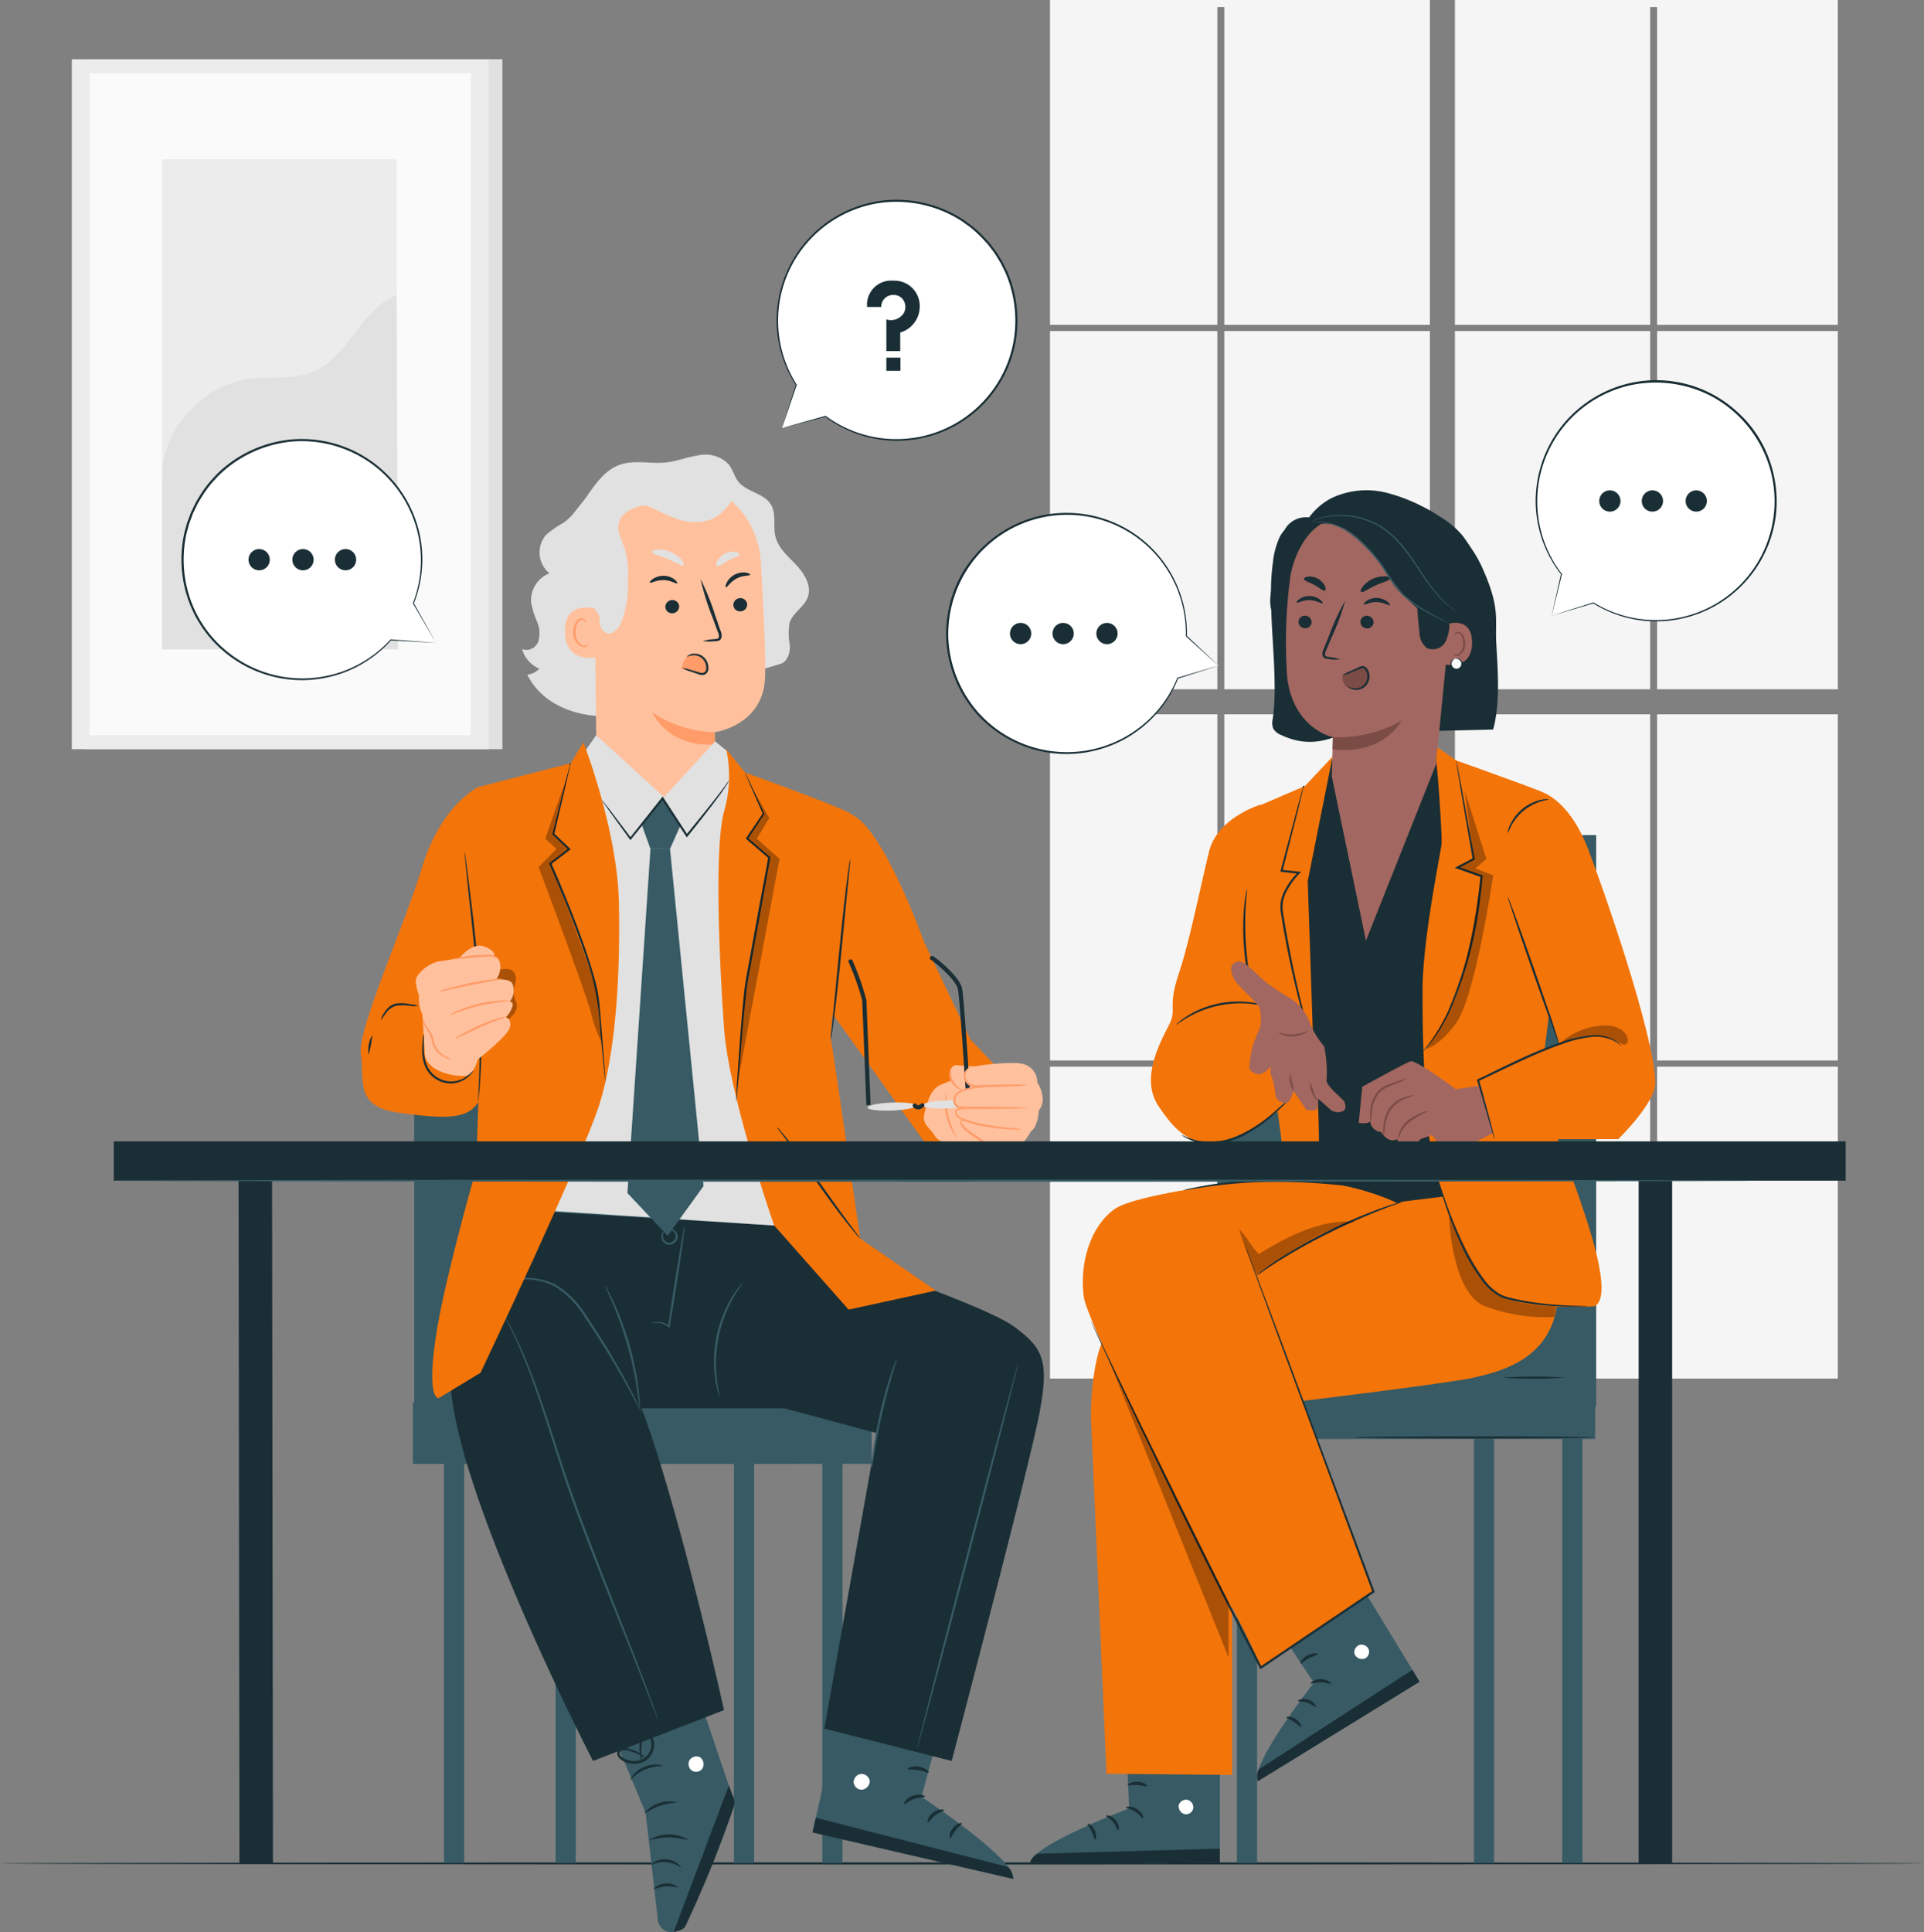 <svg id="Grupo_149973" data-name="Grupo 149973" xmlns="http://www.w3.org/2000/svg" xmlns:xlink="http://www.w3.org/1999/xlink" width="213.634" height="214.503" viewBox="0 0 213.634 214.503">
  <rect x="0" y="0" width="213.634" height="214.503" fill="#808080" stroke="none"/>
  <defs>
    <clipPath id="clip-path">
      <rect id="Rectángulo_45378" data-name="Rectángulo 45378" width="213.634" height="214.503" fill="none"/>
    </clipPath>
    <clipPath id="clip-path-3">
      <rect id="Rectángulo_45360" data-name="Rectángulo 45360" width="11.969" height="11.347" fill="none"/>
    </clipPath>
    <clipPath id="clip-path-4">
      <rect id="Rectángulo_45361" data-name="Rectángulo 45361" width="7.475" height="28.703" fill="none"/>
    </clipPath>
    <clipPath id="clip-path-5">
      <rect id="Rectángulo_45362" data-name="Rectángulo 45362" width="7.657" height="2.127" fill="none"/>
    </clipPath>
    <clipPath id="clip-path-6">
      <rect id="Rectángulo_45363" data-name="Rectángulo 45363" width="0.126" height="0.071" fill="none"/>
    </clipPath>
    <clipPath id="clip-path-7">
      <rect id="Rectángulo_45364" data-name="Rectángulo 45364" width="12.912" height="5.868" fill="none"/>
    </clipPath>
    <clipPath id="clip-path-8">
      <rect id="Rectángulo_45365" data-name="Rectángulo 45365" width="13.556" height="33.661" fill="none"/>
    </clipPath>
    <clipPath id="clip-path-9">
      <rect id="Rectángulo_45372" data-name="Rectángulo 45372" width="6.828" height="9.679" fill="none"/>
    </clipPath>
    <clipPath id="clip-path-10">
      <rect id="Rectángulo_45373" data-name="Rectángulo 45373" width="7.029" height="29.687" fill="none"/>
    </clipPath>
    <clipPath id="clip-path-11">
      <rect id="Rectángulo_45374" data-name="Rectángulo 45374" width="4.792" height="33.63" fill="none"/>
    </clipPath>
  </defs>
  <g id="Grupo_149972" data-name="Grupo 149972" clip-path="url(#clip-path)">
    <rect id="Rectángulo_45337" data-name="Rectángulo 45337" width="18.58" height="39.772" transform="translate(116.589 36.752)" fill="#f5f5f5"/>
    <rect id="Rectángulo_45338" data-name="Rectángulo 45338" width="22.831" height="38.428" transform="translate(135.941 79.303)" fill="#f5f5f5"/>
    <path id="Trazado_215597" data-name="Trazado 215597" d="M345.594,0V36.064h21.68V.782h.771V36.064h20.064V0Z" transform="translate(-184.044 0)" fill="#f5f5f5"/>
    <rect id="Rectángulo_45339" data-name="Rectángulo 45339" width="18.58" height="38.428" transform="translate(116.589 79.303)" fill="#f5f5f5"/>
    <rect id="Rectángulo_45340" data-name="Rectángulo 45340" width="20.065" height="38.428" transform="translate(184.001 79.303)" fill="#f5f5f5"/>
    <rect id="Rectángulo_45341" data-name="Rectángulo 45341" width="22.831" height="39.772" transform="translate(135.941 36.752)" fill="#f5f5f5"/>
    <rect id="Rectángulo_45342" data-name="Rectángulo 45342" width="20.065" height="39.772" transform="translate(184.001 36.752)" fill="#f5f5f5"/>
    <rect id="Rectángulo_45343" data-name="Rectángulo 45343" width="18.58" height="34.628" transform="translate(116.589 118.419)" fill="#f5f5f5"/>
    <path id="Trazado_215598" data-name="Trazado 215598" d="M249.413,0V36.064h18.58V.782h.771V36.064h22.831V0Z" transform="translate(-132.823 0)" fill="#f5f5f5"/>
    <rect id="Rectángulo_45344" data-name="Rectángulo 45344" width="22.831" height="34.628" transform="translate(135.941 118.419)" fill="#f5f5f5"/>
    <rect id="Rectángulo_45345" data-name="Rectángulo 45345" width="20.065" height="34.628" transform="translate(184.001 118.419)" fill="#f5f5f5"/>
    <rect id="Rectángulo_45346" data-name="Rectángulo 45346" width="21.679" height="39.772" transform="translate(161.55 36.752)" fill="#f5f5f5"/>
    <rect id="Rectángulo_45347" data-name="Rectángulo 45347" width="21.679" height="34.628" transform="translate(161.55 118.419)" fill="#f5f5f5"/>
    <rect id="Rectángulo_45348" data-name="Rectángulo 45348" width="21.679" height="38.428" transform="translate(161.55 79.303)" fill="#f5f5f5"/>
    <rect id="Rectángulo_45349" data-name="Rectángulo 45349" width="46.272" height="76.592" transform="translate(9.513 6.582)" fill="#e1e1e1"/>
    <rect id="Rectángulo_45350" data-name="Rectángulo 45350" width="46.272" height="76.592" transform="translate(7.974 6.582)" fill="#ececec"/>
    <rect id="Rectángulo_45351" data-name="Rectángulo 45351" width="42.331" height="73.486" transform="translate(9.945 8.135)" fill="#fafafa"/>
    <rect id="Rectángulo_45352" data-name="Rectángulo 45352" width="26.03" height="54.388" transform="translate(18.004 17.684)" fill="#ececec"/>
    <g id="Grupo_149971" data-name="Grupo 149971">
      <g id="Grupo_149970" data-name="Grupo 149970" clip-path="url(#clip-path)">
        <path id="Trazado_215599" data-name="Trazado 215599" d="M38.513,90.149c-.06-5.081,4.508-10.041,9.539-10.75,2.4-.338,4.948.138,7.19-.782,4-1.641,5.274-6.957,9.3-8.533l.184,39.311H38.513Z" transform="translate(-20.51 -37.323)" fill="#e1e1e1"/>
        <path id="Trazado_215600" data-name="Trazado 215600" d="M213.634,442.417c0,.067-47.827.122-106.812.122C47.817,442.538,0,442.484,0,442.417s47.817-.122,106.822-.122c58.985,0,106.812.054,106.812.122" transform="translate(0 -235.541)" fill="#1a2e35"/>
        <path id="Trazado_215601" data-name="Trazado 215601" d="M366.642,116.588l4.636-1.418a13.3,13.3,0,1,0-3.544-3.186l-.006,0Z" transform="translate(-194.353 -48.236)" fill="#fff"/>
        <path id="Trazado_215602" data-name="Trazado 215602" d="M366.546,116.466s.017-.093.06-.288.11-.5.194-.875l.779-3.458a.054.054,0,0,1,.065-.041.056.056,0,0,1,.021.01l.006,0-.076.076a13.266,13.266,0,0,1-2.66-6.106,13.055,13.055,0,0,1,.032-4.307,13.345,13.345,0,0,1,5.23-8.513,13.466,13.466,0,0,1,5.236-2.358,13.265,13.265,0,0,1,11.685,3.2,12.894,12.894,0,0,1,3.561,5.243,13.554,13.554,0,0,1,.788,6.013,13.32,13.32,0,0,1-1.787,5.435,13.392,13.392,0,0,1-12.161,6.582,13.25,13.25,0,0,1-6.365-1.986l.045.006-3.48,1.028-.881.257c-.2.057-.29.08-.29.08s.108-.038.309-.1l.89-.285,3.42-1.083a.055.055,0,0,1,.045.006,13.183,13.183,0,0,0,19.243-15.866,13.351,13.351,0,0,0-6.089-6.993,13.43,13.43,0,0,0-8.885-1.3,13.215,13.215,0,0,0-7.8,20.989.054.054,0,0,1-.076.076l-.006,0,.086-.03-.837,3.4c-.095.383-.168.677-.221.886s-.08.308-.08.308" transform="translate(-194.256 -48.113)" fill="#1a2e35"/>
        <path id="Trazado_215603" data-name="Trazado 215603" d="M382.231,117.641a1.18,1.18,0,1,1-1.18-1.18,1.18,1.18,0,0,1,1.18,1.18" transform="translate(-202.297 -62.021)" fill="#1a2e35"/>
        <path id="Trazado_215604" data-name="Trazado 215604" d="M392.335,117.641a1.181,1.181,0,1,1-1.181-1.18,1.18,1.18,0,0,1,1.181,1.18" transform="translate(-207.678 -62.021)" fill="#1a2e35"/>
        <path id="Trazado_215605" data-name="Trazado 215605" d="M402.594,117.052a1.18,1.18,0,1,1-1.612-.432,1.18,1.18,0,0,1,1.612.432" transform="translate(-213.226 -62.021)" fill="#1a2e35"/>
        <path id="Trazado_215606" data-name="Trazado 215606" d="M255.105,138.895l-3.567-3.283a13.3,13.3,0,1,0-.957,4.669v.007Z" transform="translate(-119.811 -64.996)" fill="#fff"/>
        <path id="Trazado_215607" data-name="Trazado 215607" d="M254.979,138.784s-.089.033-.279.094l-.853.275-3.377,1.077a.054.054,0,0,1-.068-.035.058.058,0,0,1,0-.023v-.007l.1.027a13.266,13.266,0,0,1-3.924,5.382,13.053,13.053,0,0,1-3.732,2.149,13.341,13.341,0,0,1-9.989-.208,13.473,13.473,0,0,1-4.682-3.325,13.64,13.64,0,0,1-3.436-8.473,13.781,13.781,0,0,1,.287-3.226,12.9,12.9,0,0,1,2.724-5.723,13.548,13.548,0,0,1,4.79-3.719A13.346,13.346,0,0,1,251.467,135.5l-.017-.041,2.646,2.483.668.63c.148.141.216.21.216.21s-.087-.074-.245-.215l-.7-.624-2.664-2.4a.055.055,0,0,1-.017-.042,13.183,13.183,0,0,0-23.418-8.583,13.347,13.347,0,0,0-2.955,8.788,13.422,13.422,0,0,0,3.367,8.325A13.216,13.216,0,0,0,250.4,140.15a.054.054,0,0,1,.07-.03.055.055,0,0,1,.034.058v.007l-.07-.058,3.36-1,.876-.258c.2-.058.306-.086.306-.086" transform="translate(-119.684 -64.885)" fill="#1a2e35"/>
        <path id="Trazado_215608" data-name="Trazado 215608" d="M242.262,149.118a1.18,1.18,0,1,1-1.18-1.18,1.18,1.18,0,0,1,1.18,1.18" transform="translate(-127.758 -78.783)" fill="#1a2e35"/>
        <path id="Trazado_215609" data-name="Trazado 215609" d="M252.367,149.118a1.18,1.18,0,1,1-1.18-1.18,1.18,1.18,0,0,1,1.18,1.18" transform="translate(-133.139 -78.783)" fill="#1a2e35"/>
        <path id="Trazado_215610" data-name="Trazado 215610" d="M262.625,148.528a1.18,1.18,0,1,1-1.612-.432,1.18,1.18,0,0,1,1.612.432" transform="translate(-138.686 -78.783)" fill="#1a2e35"/>
        <path id="Trazado_215611" data-name="Trazado 215611" d="M185.147,72.925l4.841-1.3a13.3,13.3,0,1,0-3.25-3.486l-.006-.005Z" transform="translate(-98.324 -25.395)" fill="#fff"/>
        <path id="Trazado_215612" data-name="Trazado 215612" d="M185.052,72.8s.028-.1.091-.3l.289-.911,1.152-3.6a.056.056,0,0,1,.07-.036.066.066,0,0,1,.021.013l.006,0-.084.071a13.252,13.252,0,0,1-2.115-6.375,13.421,13.421,0,0,1,11.8-14.138,13.631,13.631,0,0,1,6.013.7,13.388,13.388,0,0,1,2.832,1.388c.225.141.433.311.651.466a6.941,6.941,0,0,1,.635.492,12.631,12.631,0,0,1,1.171,1.117c.182.2.373.395.546.6l.49.645.244.321.212.342.422.683c.132.231.239.476.36.712a6.831,6.831,0,0,1,.332.721,12.476,12.476,0,0,1,.51,1.49,13.559,13.559,0,0,1,.286,6.056,13.134,13.134,0,0,1-2.224,5.272,13.375,13.375,0,0,1-12.694,5.553,13.258,13.258,0,0,1-6.212-2.545l.048.009-3.633.939-.919.235c-.2.052-.3.073-.3.073s.113-.035.323-.095l.93-.262,3.573-1a.055.055,0,0,1,.048.009,13.238,13.238,0,0,0,6.167,2.471,13.5,13.5,0,0,0,4.257-.15,13.262,13.262,0,0,0,8.233-5.368,12.94,12.94,0,0,0,2.176-5.187,13.347,13.347,0,0,0-.287-5.949,12.221,12.221,0,0,0-.5-1.463,6.8,6.8,0,0,0-.326-.708c-.119-.232-.224-.472-.354-.7l-.415-.67-.208-.336-.24-.316-.481-.633c-.17-.2-.358-.393-.536-.591a12.537,12.537,0,0,0-1.149-1.1,6.923,6.923,0,0,0-.624-.483c-.214-.152-.417-.319-.639-.458a13.161,13.161,0,0,0-2.78-1.364,13.417,13.417,0,0,0-5.905-.692,13.215,13.215,0,0,0-9.623,20.221.055.055,0,0,1-.016.077.057.057,0,0,1-.068-.006l-.005-.005.09-.023-1.207,3.534-.317.92c-.072.208-.114.319-.114.319" transform="translate(-98.229 -25.268)" fill="#1a2e35"/>
        <path id="Trazado_215613" data-name="Trazado 215613" d="M205.973,69.581h1.56a1.326,1.326,0,0,1,1.362-1.334,1.262,1.262,0,0,1,1.222.806,1.4,1.4,0,0,1-.111,1.264,1.693,1.693,0,0,1-1.9.647v3.519h1.543V72.422a3.013,3.013,0,0,0,2.164-2.944,2.8,2.8,0,0,0-2.922-2.812,2.677,2.677,0,0,0-2.922,2.915" transform="translate(-109.689 -35.503)" fill="#1a2e35"/>
        <rect id="Rectángulo_45353" data-name="Rectángulo 45353" width="1.566" height="1.463" transform="translate(98.417 39.705)" fill="#1a2e35"/>
        <path id="Trazado_215614" data-name="Trazado 215614" d="M71.463,127.017l-5-.327a13.3,13.3,0,1,1,2.5-4.056l0-.006Z" transform="translate(-23.069 -55.656)" fill="#fff"/>
        <path id="Trazado_215615" data-name="Trazado 215615" d="M71.345,126.89s-.063-.1-.174-.291l-.491-.84-1.876-3.23.093.006,0,.006a.055.055,0,0,1-.078.012.057.057,0,0,1-.019-.065,13.23,13.23,0,0,0-13.4-17.942,13.423,13.423,0,0,0-5.656,1.836,13.23,13.23,0,0,0-2.459,1.882c-.19.18-.356.383-.536.575a6.825,6.825,0,0,0-.517.6,12.477,12.477,0,0,0-.912,1.3c-.136.229-.283.452-.41.685l-.347.715-.173.356-.138.37-.275.739c-.083.248-.139.5-.21.755a6.683,6.683,0,0,0-.181.758,12.171,12.171,0,0,0-.206,1.533,13.346,13.346,0,0,0,.884,5.889,12.931,12.931,0,0,0,3.15,4.66,13.26,13.26,0,0,0,9.126,3.65,13.486,13.486,0,0,0,4.2-.687,13.229,13.229,0,0,0,5.563-3.632.056.056,0,0,1,.045-.018l3.7.277.964.075c.218.017.335.03.335.03s-.1,0-.311-.013l-.948-.05-3.746-.209.044-.018a13.252,13.252,0,0,1-5.593,3.714,13.606,13.606,0,0,1-4.256.718,13.428,13.428,0,0,1-9.28-3.676,13.146,13.146,0,0,1-3.214-4.735,13.562,13.562,0,0,1-.907-5.995,12.429,12.429,0,0,1,.208-1.561,6.717,6.717,0,0,1,.184-.772c.072-.256.129-.517.213-.769l.28-.752.141-.377.176-.363.354-.728c.129-.237.279-.465.417-.7a12.692,12.692,0,0,1,.929-1.325,7,7,0,0,1,.526-.607c.184-.195.353-.4.547-.585a13.415,13.415,0,0,1,2.506-1.916,13.622,13.622,0,0,1,5.76-1.862,13.4,13.4,0,0,1,14.347,11.549,13.256,13.256,0,0,1-.824,6.666l-.1-.053,0-.006a.055.055,0,0,1,.077-.013.06.06,0,0,1,.016.018l1.835,3.3.462.837c.1.187.148.277.148.277" transform="translate(-22.95 -55.529)" fill="#1a2e35"/>
        <path id="Trazado_215616" data-name="Trazado 215616" d="M79.553,131.581a1.18,1.18,0,1,0,1.18-1.18,1.18,1.18,0,0,0-1.18,1.18" transform="translate(-42.365 -69.444)" fill="#1a2e35"/>
        <path id="Trazado_215617" data-name="Trazado 215617" d="M69.449,131.581a1.18,1.18,0,1,0,1.18-1.18,1.18,1.18,0,0,0-1.18,1.18" transform="translate(-36.985 -69.444)" fill="#1a2e35"/>
        <path id="Trazado_215618" data-name="Trazado 215618" d="M59.19,130.992a1.18,1.18,0,1,0,1.612-.432,1.18,1.18,0,0,0-1.612.432" transform="translate(-31.437 -69.444)" fill="#1a2e35"/>
        <rect id="Rectángulo_45354" data-name="Rectángulo 45354" width="42.061" height="63.404" transform="translate(135.173 92.711)" fill="#375a64"/>
        <rect id="Rectángulo_45355" data-name="Rectángulo 45355" width="2.241" height="47.128" transform="translate(173.466 159.709)" fill="#375a64"/>
        <rect id="Rectángulo_45356" data-name="Rectángulo 45356" width="2.241" height="47.128" transform="translate(163.658 159.709)" fill="#375a64"/>
        <rect id="Rectángulo_45357" data-name="Rectángulo 45357" width="51.604" height="6.813" transform="translate(125.524 152.941)" fill="#375a64"/>
        <rect id="Rectángulo_45358" data-name="Rectángulo 45358" width="2.241" height="47.128" transform="translate(137.34 159.709)" fill="#375a64"/>
        <path id="Trazado_215619" data-name="Trazado 215619" d="M348.235,341.243c0,.067-5.947.122-13.28.122s-13.282-.054-13.282-.122,5.945-.122,13.282-.122,13.28.054,13.28.122" transform="translate(-171.305 -181.662)" fill="#1a2e35"/>
        <path id="Trazado_215620" data-name="Trazado 215620" d="M363.744,327.039a49.689,49.689,0,0,1-6.946,0,49.676,49.676,0,0,1,6.946,0" transform="translate(-190.01 -174.097)" fill="#1a2e35"/>
        <path id="Trazado_215621" data-name="Trazado 215621" d="M309.8,182.071l2.4-2.394,3.85,12.17,7.773-12.643,2.112.823-.953,20.106,2.362,30.689-6.389-.316-11.89-1.647.912-12.683s-1.518-17.5-1.518-17.735,1.336-16.371,1.336-16.371" transform="translate(-164.271 -95.434)" fill="#1a2e35"/>
        <rect id="Rectángulo_45359" data-name="Rectángulo 45359" width="2.241" height="47.128" transform="translate(127.265 159.709)" fill="#375a64"/>
        <path id="Trazado_215622" data-name="Trazado 215622" d="M255.232,406.183l.441,10.853s-10.884,4.094-11,6.107l21.075-.1.007-16.94Z" transform="translate(-130.3 -216.268)" fill="#375a64"/>
        <path id="Trazado_215623" data-name="Trazado 215623" d="M280.965,427.432a.861.861,0,0,1,.6.979.827.827,0,0,1-.966.6.908.908,0,0,1-.63-1.041.859.859,0,0,1,1.074-.516" transform="translate(-149.08 -227.608)" fill="#fff"/>
        <path id="Trazado_215624" data-name="Trazado 215624" d="M265.75,440.588v-1.541l-20.318.568s-.716.484-.758,1.071Z" transform="translate(-130.3 -233.811)" fill="#1a2e35"/>
        <path id="Trazado_215625" data-name="Trazado 215625" d="M267.469,429.155c0,.1.518.147,1.027.476s.78.76.874.719c.095-.021-.062-.635-.683-1.022s-1.24-.267-1.217-.172" transform="translate(-142.439 -228.492)" fill="#1a2e35"/>
        <path id="Trazado_215626" data-name="Trazado 215626" d="M262.75,431.195c-.023.1.424.272.775.706s.455.894.557.889c.1.016.165-.588-.282-1.118s-1.048-.575-1.05-.477" transform="translate(-139.925 -229.607)" fill="#1a2e35"/>
        <path id="Trazado_215627" data-name="Trazado 215627" d="M259.144,434.9c.093.022.234-.493-.033-1.056s-.749-.785-.792-.7.256.386.468.851.254.893.357.9" transform="translate(-137.562 -230.657)" fill="#1a2e35"/>
        <path id="Trazado_215628" data-name="Trazado 215628" d="M267.838,423.522c.044.093.515-.051,1.1-.014s1.036.218,1.089.129-.385-.453-1.07-.487-1.167.291-1.116.372" transform="translate(-142.633 -225.344)" fill="#1a2e35"/>
        <path id="Trazado_215629" data-name="Trazado 215629" d="M308.261,281.522s3.594,10.42,2.364,14.608c-1.469,5-6.284,6.1-8.976,6.734-2.552.6-19.471,2.648-19.471,2.648l-7.362,5.025v36.435l-13.955-.127-1.729-39.7s-.064-6.112,1.673-9.142c2.718-4.743,31.132-14.464,32.989-14.688Z" transform="translate(-138 -149.923)" fill="#f37409"/>
        <path id="Trazado_215630" data-name="Trazado 215630" d="M298.888,373.97l6.019,9.042s-7.169,9.155-6.22,10.934l17.952-11.041-8.8-14.474Z" transform="translate(-159.018 -196.206)" fill="#375a64"/>
        <path id="Trazado_215631" data-name="Trazado 215631" d="M322.279,390.622a.861.861,0,0,1,1.021.525.827.827,0,0,1-.512,1.017.907.907,0,0,1-1.078-.561.859.859,0,0,1,.649-1" transform="translate(-171.316 -208.007)" fill="#fff"/>
        <path id="Trazado_215632" data-name="Trazado 215632" d="M316.624,397.9l-.8-1.316-17.061,11.049a1.794,1.794,0,0,0-.09,1.309Z" transform="translate(-159.002 -211.195)" fill="#1a2e35"/>
        <path id="Trazado_215633" data-name="Trazado 215633" d="M311.342,399.257c.057.086.519-.144,1.124-.127.605,0,1.061.244,1.121.159.07-.067-.383-.51-1.115-.518s-1.2.417-1.129.486" transform="translate(-165.8 -212.363)" fill="#1a2e35"/>
        <path id="Trazado_215634" data-name="Trazado 215634" d="M308.342,403.7c.032.1.5.013,1.029.2.531.172.853.527.938.469.091-.037-.164-.588-.822-.808s-1.194.054-1.145.138" transform="translate(-164.204 -214.867)" fill="#1a2e35"/>
        <path id="Trazado_215635" data-name="Trazado 215635" d="M307.182,408.877c.091-.03-.057-.543-.577-.885s-1.048-.28-1.04-.185.42.2.842.483.682.631.775.586" transform="translate(-162.726 -217.134)" fill="#1a2e35"/>
        <path id="Trazado_215636" data-name="Trazado 215636" d="M308.885,393.794c.086.058.414-.311.93-.582s1-.352,1-.456-.564-.187-1.168.14-.846.855-.76.9" transform="translate(-164.486 -209.112)" fill="#1a2e35"/>
        <path id="Trazado_215637" data-name="Trazado 215637" d="M308.683,121.577a7.216,7.216,0,0,1,3.58-4.274,9.112,9.112,0,0,1,6.14-.564,19.3,19.3,0,0,1,5.719,2.558,9.458,9.458,0,0,1,2.7,2.237,13.438,13.438,0,0,1,2.6,6.665,23.713,23.713,0,0,1-1.51,7.61,3.9,3.9,0,0,1-1.705,1.453,14.743,14.743,0,0,1-3.258,4.063q-.553-1.763-1.106-3.526Z" transform="translate(-164.387 -62.02)" fill="#1a2e35"/>
        <path id="Trazado_215638" data-name="Trazado 215638" d="M326.464,145.22c.846-3.13.474-6.983.341-9.662s.459-3.834-1.558-8.319a13.773,13.773,0,0,0-6.387-6.629l-9.609,1.046c.068-.17.136-.335.207-.49l-3.433.513a2.7,2.7,0,0,0-2.745,1.415,3.784,3.784,0,0,0-.531.773,9.072,9.072,0,0,0-.749,2.87,22.543,22.543,0,0,0-.208,2.935c-.029.39-.053.73-.079,1a4.656,4.656,0,0,0,.107,1.275c.141,4.127.67,8.676.167,12.1a1.839,1.839,0,0,0,.057,1.068,1.739,1.739,0,0,0,.883.715c4.261,2.024,7.275-.4,11.487-2.529a5.5,5.5,0,0,1,2.575-.879c.971.036,1.774,2.578,2.664,2.969" transform="translate(-160.668 -64.229)" fill="#1a2e35"/>
        <path id="Trazado_215639" data-name="Trazado 215639" d="M323.981,130.874a5.838,5.838,0,0,0-4.236-5.5l-7.81-2.232c-3.389-.464-5.779,3.653-6.1,7.059a54.1,54.1,0,0,0-.26,10.623c.728,5.716,5.066,6.574,5.066,6.574s-.076,2.707-.121,4.368l3.791,18.225,7.779-19.569L324,130.943c0-.1-.013.06-.018-.07" transform="translate(-162.641 -65.56)" fill="#a26760"/>
        <path id="Trazado_215640" data-name="Trazado 215640" d="M308.44,146.859a.73.73,0,0,0,.681.758.7.7,0,0,0,.772-.635.729.729,0,0,0-.68-.757.7.7,0,0,0-.773.634" transform="translate(-164.257 -77.869)" fill="#1a2e35"/>
        <path id="Trazado_215641" data-name="Trazado 215641" d="M308.008,142.282c.087.1.653-.294,1.438-.268s1.348.437,1.436.343c.043-.041-.043-.216-.289-.406a2,2,0,0,0-1.146-.392,1.918,1.918,0,0,0-1.148.332c-.247.178-.334.347-.291.391" transform="translate(-164.022 -75.386)" fill="#1a2e35"/>
        <path id="Trazado_215642" data-name="Trazado 215642" d="M323.147,146.878a.73.73,0,0,0,.681.758A.7.7,0,0,0,324.6,147a.73.73,0,0,0-.68-.758.7.7,0,0,0-.773.635" transform="translate(-172.089 -77.879)" fill="#1a2e35"/>
        <path id="Trazado_215643" data-name="Trazado 215643" d="M323.957,142.737c.088.1.654-.294,1.438-.268s1.348.437,1.436.343c.043-.041-.043-.216-.289-.406a2,2,0,0,0-1.146-.393,1.924,1.924,0,0,0-1.148.332c-.246.178-.334.347-.291.391" transform="translate(-172.516 -75.628)" fill="#1a2e35"/>
        <path id="Trazado_215644" data-name="Trazado 215644" d="M316.083,149.163a5.233,5.233,0,0,0-1.268-.269c-.2-.027-.388-.072-.417-.21a1.016,1.016,0,0,1,.152-.59l.639-1.508a26.222,26.222,0,0,0,1.454-3.951,26.325,26.325,0,0,0-1.769,3.825c-.215.53-.42,1.035-.615,1.518a1.161,1.161,0,0,0-.128.783.5.5,0,0,0,.321.3,1.361,1.361,0,0,0,.339.058,5.12,5.12,0,0,0,1.293.042" transform="translate(-167.272 -75.958)" fill="#1a2e35"/>
        <path id="Trazado_215645" data-name="Trazado 215645" d="M324.172,171.206s-1.963,3.855-7.64,3.147l.036-1.338a14.34,14.34,0,0,0,7.6-1.809" transform="translate(-168.567 -91.175)" fill="#7b4b45"/>
        <path id="Trazado_215646" data-name="Trazado 215646" d="M323.244,138.595c.176.144.8-.345,1.645-.722.841-.394,1.617-.543,1.624-.77,0-.107-.215-.213-.578-.237A3.124,3.124,0,0,0,323.444,138c-.221.29-.28.522-.2.592" transform="translate(-172.123 -72.885)" fill="#1a2e35"/>
        <path id="Trazado_215647" data-name="Trazado 215647" d="M309.73,137.2c.028.223.589.339,1.154.661.576.3.974.713,1.178.617.094-.05.11-.248-.012-.516a1.925,1.925,0,0,0-1.879-1.03c-.291.042-.45.161-.441.267" transform="translate(-164.944 -72.917)" fill="#1a2e35"/>
        <path id="Trazado_215648" data-name="Trazado 215648" d="M309.851,122.612a2.5,2.5,0,0,1,2.25-1.354,4.862,4.862,0,0,1,2.6.84c3.332,2.055,4.939,6.835,8.228,8.956.809.522,1.894.1,2.575.776a2.416,2.416,0,0,1,.693,2.618,7.96,7.96,0,0,0,1.217-1.931,2.688,2.688,0,0,0-.03-2.22c-.275-.51-.776-.908-.9-1.474a7.633,7.633,0,0,1,.093-1.52,3.313,3.313,0,0,0-.48-1.466,14.771,14.771,0,0,0-5.275-5.876,9.627,9.627,0,0,0-4.956-1.434,7.366,7.366,0,0,0-4.8,1.75c-.769.677-1.577,1.377-1.215,2.335" transform="translate(-164.962 -63.121)" fill="#1a2e35"/>
        <path id="Trazado_215649" data-name="Trazado 215649" d="M343.094,148.181c.065-.162,3.063-1.148,3.012,2.007-.049,3.066-3.124,2.374-3.127,2.286s.115-4.293.115-4.293" transform="translate(-182.651 -78.768)" fill="#a26760"/>
        <path id="Trazado_215650" data-name="Trazado 215650" d="M345.046,152.48c.014-.009.053.038.142.081a.532.532,0,0,0,.4.016,1.322,1.322,0,0,0,.634-1.173,1.761,1.761,0,0,0-.135-.768.615.615,0,0,0-.394-.417.272.272,0,0,0-.318.14c-.043.085-.024.146-.041.151s-.065-.053-.038-.179a.343.343,0,0,1,.124-.19.4.4,0,0,1,.3-.072.751.751,0,0,1,.549.486,1.82,1.82,0,0,1,.169.858,1.387,1.387,0,0,1-.8,1.308.572.572,0,0,1-.487-.09c-.093-.078-.108-.147-.1-.152" transform="translate(-183.75 -79.917)" fill="#7b4b45"/>
        <path id="Trazado_215651" data-name="Trazado 215651" d="M327.456,133.009a1.2,1.2,0,0,1-.182-.108c-.115-.078-.293-.182-.5-.341a10.531,10.531,0,0,1-1.611-1.553,29.633,29.633,0,0,1-1.948-2.686,24.135,24.135,0,0,0-2.439-3.221,9.652,9.652,0,0,0-1.6-1.336,7.953,7.953,0,0,0-1.74-.85,8.733,8.733,0,0,0-3.235-.491,8.367,8.367,0,0,0-2.186.364c-.254.069-.443.149-.574.194a1.268,1.268,0,0,1-.2.065,1.123,1.123,0,0,1,.192-.091,5.019,5.019,0,0,1,.568-.221,7.934,7.934,0,0,1,2.2-.411,8.656,8.656,0,0,1,3.282.468,7.987,7.987,0,0,1,1.772.856A9.649,9.649,0,0,1,320.872,125a23.516,23.516,0,0,1,2.445,3.246,31.457,31.457,0,0,0,1.917,2.694,11.374,11.374,0,0,0,1.569,1.573c.2.165.377.275.487.36a1.257,1.257,0,0,1,.166.132" transform="translate(-165.748 -65.136)" fill="#375a64"/>
        <path id="Trazado_215652" data-name="Trazado 215652" d="M345.183,156.4a.6.6,0,1,1-.144.042" transform="translate(-183.555 -83.288)" fill="#fff"/>
        <path id="Trazado_215653" data-name="Trazado 215653" d="M344.976,156.417a.831.831,0,0,0-.287.4.519.519,0,0,0,.106.484.536.536,0,0,0,.951-.273.519.519,0,0,0-.167-.467.833.833,0,0,0-.458-.19c0-.007.048-.03.144-.029a.629.629,0,0,1,.378.144.612.612,0,0,1,.23.56.658.658,0,0,1-1.177.338.615.615,0,0,1-.1-.6.63.63,0,0,1,.244-.323c.082-.052.136-.059.138-.051" transform="translate(-183.492 -83.261)" fill="#1a2e35"/>
        <path id="Trazado_215654" data-name="Trazado 215654" d="M339.821,141.917a4.72,4.72,0,0,1-.371,2.456,1.626,1.626,0,0,1-2.113.774,2.317,2.317,0,0,1-.821-1.8c-.235-1.96-.312-3.936-.564-5.895Z" transform="translate(-178.909 -73.199)" fill="#1a2e35"/>
        <path id="Trazado_215655" data-name="Trazado 215655" d="M311.655,124.063c0,.018.272-.043.764-.045a5.246,5.246,0,0,1,2.017.429,6.666,6.666,0,0,1,1.252.69,13.836,13.836,0,0,1,1.282,1.038,15.77,15.77,0,0,1,2.487,2.839c.374.558.7,1.13,1.061,1.66a7.781,7.781,0,0,0,1.189,1.416,13.631,13.631,0,0,0,2.54,1.806c.772.437,1.419.746,1.866.96l.517.238a.867.867,0,0,0,.186.072.886.886,0,0,0-.171-.1l-.5-.267c-.437-.231-1.075-.557-1.835-1a14.11,14.11,0,0,1-2.492-1.817,7.731,7.731,0,0,1-1.157-1.394c-.352-.525-.68-1.1-1.058-1.662a15.444,15.444,0,0,0-2.524-2.862,13.359,13.359,0,0,0-1.307-1.038,6.623,6.623,0,0,0-1.287-.686,5.06,5.06,0,0,0-2.064-.382,3.569,3.569,0,0,0-.569.063.9.9,0,0,0-.194.049" transform="translate(-165.97 -66.008)" fill="#375a64"/>
        <path id="Trazado_215656" data-name="Trazado 215656" d="M321.754,159.524a3.436,3.436,0,0,0-.218-.855.331.331,0,0,0-.51-.253c-.644.208-1.47.59-2.114.8a1.59,1.59,0,0,0,.317,1.276,1.537,1.537,0,0,0,1.092.373,1.475,1.475,0,0,0,1.207-.507,1.153,1.153,0,0,0,.228-.833" transform="translate(-169.817 -84.34)" fill="#7b4b45"/>
        <path id="Trazado_215657" data-name="Trazado 215657" d="M319.491,160.467a2.021,2.021,0,0,0,.945.188,1.328,1.328,0,0,0,.885-.447,1.392,1.392,0,0,0,.277-1.16,1.1,1.1,0,0,0-.278-.545c-.128-.13-.293-.1-.486-.022l-1.011.414a4.278,4.278,0,0,1-.96.327,4.133,4.133,0,0,1,.891-.484l1-.465a1.036,1.036,0,0,1,.343-.09.535.535,0,0,1,.384.144,1.3,1.3,0,0,1,.356.671,1.58,1.58,0,0,1-.345,1.358,1.458,1.458,0,0,1-1.043.472,1.414,1.414,0,0,1-.745-.177c-.157-.093-.22-.173-.211-.183" transform="translate(-169.808 -84.238)" fill="#1a2e35"/>
        <path id="Trazado_215658" data-name="Trazado 215658" d="M276.064,280.162s-12.843,1.43-15.322,3.188c-2.744,1.945-3.912,6.061-3.436,9.732.308,2.374,8.315,18.514,8.315,18.514s11.908,22.99,11.346,22.67l12.5-8.443L277.483,293.5l16.179-9.733c0-.633-7.418-4.513-17.6-3.6" transform="translate(-136.971 -149.125)" fill="#f37409"/>
        <path id="Trazado_215659" data-name="Trazado 215659" d="M306.172,179.682l-3.066,3.269-6.028,2.591s1.045,22.625,1.874,26.7c.755,3.711,1.663,10.93,1.663,10.93l-3.009,7.176,6.055-.015a43.891,43.891,0,0,0,1-7.764,93.786,93.786,0,0,0-.619-10.373l-.628-18.685Z" transform="translate(-158.207 -95.688)" fill="#f37409"/>
        <g id="Grupo_149945" data-name="Grupo 149945" transform="translate(160.889 134.889)" opacity="0.3">
          <g id="Grupo_149944" data-name="Grupo 149944">
            <g id="Grupo_149943" data-name="Grupo 149943" clip-path="url(#clip-path-3)">
              <path id="Trazado_215660" data-name="Trazado 215660" d="M344.179,288.559s.217,8.631,4.01,10.136a19.27,19.27,0,0,0,7.727,1.182l.232-1.826-8.729-4.425Z" transform="translate(-344.179 -288.559)"/>
            </g>
          </g>
        </g>
        <path id="Trazado_215661" data-name="Trazado 215661" d="M350.991,215.257c.071-2.474,1.927-12.992,1.911-21.473a37.231,37.231,0,0,0-1.889-11.4c-1.463-.6-9.385-3.429-9.385-3.429l-2.05-1.444a8.474,8.474,0,0,0-.155,1.553c.294,2.649.632,8.221.59,9.121-.03.659-2.12,10.561-2.12,16.343,0,2.427,0,8.416.575,13.851.019,7.11,4.819,17.067,7.27,19.441s11.271,1.736,11.271,1.736c3.467-1.88-6.076-22.266-6.017-24.3" transform="translate(-179.942 -94.534)" fill="#f37409"/>
        <path id="Trazado_215662" data-name="Trazado 215662" d="M357.64,187.733s3.3.431,5.651,6.432c1.41,3.6,7.483,20.827,7.476,26.059,0,2.251-4.109,6.225-4.109,6.225H352.611l-1.5-6.6,8.97-4.032-2.8-9.023Z" transform="translate(-186.981 -99.976)" fill="#f37409"/>
        <path id="Trazado_215663" data-name="Trazado 215663" d="M333.52,255.144s-4.433-3.291-5.019-3.1-5.366,2.829-5.366,2.829l-.39,4a2.343,2.343,0,0,0,1.024,0l.244-.147a1.34,1.34,0,0,0,1.22,1.171s.781,1.361,1.8.778c0,0,.03.832.747.88a2.564,2.564,0,0,0,1.351-.341l.488-.539,1.269-.437s.934,1.561,2.271,1.561,4.531-1.82,4.531-1.82l-1.38-5.24Z" transform="translate(-171.876 -134.222)" fill="#a26760"/>
        <path id="Trazado_215664" data-name="Trazado 215664" d="M335.455,263.856c.014.032-.218.157-.593.345a8.484,8.484,0,0,0-1.387.829,3.5,3.5,0,0,0-1.009,1.212c-.177.368-.211.629-.251.624a1.1,1.1,0,0,1,.092-.691,3.08,3.08,0,0,1,1.018-1.337,5.776,5.776,0,0,1,1.467-.794,1.853,1.853,0,0,1,.662-.188" transform="translate(-176.908 -140.511)" fill="#7b4b45"/>
        <path id="Trazado_215665" data-name="Trazado 215665" d="M328.586,264.617a2.888,2.888,0,0,1-.015-.913,4.433,4.433,0,0,1,.625-2.127,3.425,3.425,0,0,1,1.817-1.268,2.81,2.81,0,0,1,.888-.212,4.318,4.318,0,0,1-.826.373,3.63,3.63,0,0,0-1.676,1.242,4.969,4.969,0,0,0-.657,2.011,4.126,4.126,0,0,1-.156.894" transform="translate(-174.968 -138.51)" fill="#7b4b45"/>
        <path id="Trazado_215666" data-name="Trazado 215666" d="M329.534,255.982a2.247,2.247,0,0,1-.9.531c-.3.124-.66.244-1.042.406a3.068,3.068,0,0,0-1.1.718,3.942,3.942,0,0,0-.844,2.226,5.766,5.766,0,0,1-.126,1.025,3.553,3.553,0,0,1-.045-1.039,3.768,3.768,0,0,1,.835-2.376,3.108,3.108,0,0,1,1.191-.762c.4-.156.766-.258,1.066-.36.6-.194.936-.4.958-.369" transform="translate(-173.331 -136.32)" fill="#7b4b45"/>
        <path id="Trazado_215667" data-name="Trazado 215667" d="M314.715,285.348a4.153,4.153,0,0,1-.672.265c-.436.158-1.068.385-1.838.69-1.545.6-3.648,1.508-5.911,2.637a62.786,62.786,0,0,0-5.639,3.173c-.7.442-1.254.822-1.634,1.086a4.031,4.031,0,0,1-.605.394,4.137,4.137,0,0,1,.549-.47c.364-.288.9-.692,1.6-1.154a50.725,50.725,0,0,1,5.625-3.247,56.65,56.65,0,0,1,5.959-2.58c.781-.286,1.423-.488,1.869-.618a4.093,4.093,0,0,1,.7-.175" transform="translate(-158.919 -151.959)" fill="#1a2e35"/>
        <path id="Trazado_215668" data-name="Trazado 215668" d="M276.179,295.387s.031.063.081.189l.221.563c.193.507.472,1.239.831,2.182l3.05,8.119c2.575,6.916,6.168,16.562,10.25,27.523l.033.088-.078.053-6.947,4.692-5.557,3.751-.113.076-.062-.121c-5.553-10.778-10.256-20.411-13.561-27.351-1.652-3.471-2.958-6.267-3.844-8.2l-1.013-2.222-.256-.578c-.057-.13-.08-.2-.08-.2s.037.063.1.19l.277.569,1.049,2.2,3.911,8.166c3.343,6.921,8.072,16.539,13.631,27.31l-.175-.044,5.556-3.753,6.949-4.69-.045.141-10.174-27.551-2.982-8.144-.792-2.2c-.085-.245-.152-.433-.2-.571s-.06-.2-.06-.2" transform="translate(-138 -157.306)" fill="#1a2e35"/>
        <path id="Trazado_215669" data-name="Trazado 215669" d="M358.153,212.957c.064-.022,1.386,3.608,2.953,8.107s2.787,8.166,2.723,8.188-1.386-3.607-2.953-8.108-2.787-8.166-2.723-8.187" transform="translate(-190.731 -113.409)" fill="#1a2e35"/>
        <path id="Trazado_215670" data-name="Trazado 215670" d="M362.683,189.818c0,.042-.346.075-.878.237a5.55,5.55,0,0,0-3.254,2.679c-.261.491-.361.827-.4.816a2.132,2.132,0,0,1,.247-.892,4.975,4.975,0,0,1,3.364-2.77,2.136,2.136,0,0,1,.923-.071" transform="translate(-190.726 -101.075)" fill="#1a2e35"/>
        <path id="Trazado_215671" data-name="Trazado 215671" d="M352.8,257.4a2.646,2.646,0,0,1-.167-.467l-.406-1.332-1.371-4.716-.026-.088.084-.04c1.405-.675,2.995-1.471,4.7-2.258a46.52,46.52,0,0,1,4.336-1.778,13.463,13.463,0,0,1,3.736-.859,4.522,4.522,0,0,1,2.508.592,2.972,2.972,0,0,1,.558.433.8.8,0,0,1,.158.188,5.934,5.934,0,0,0-.764-.539,4.584,4.584,0,0,0-2.454-.5,13.826,13.826,0,0,0-3.67.9c-1.351.475-2.8,1.094-4.308,1.788-1.7.785-3.3,1.573-4.71,2.235l.058-.129,1.287,4.74q.213.83.347,1.348a2.654,2.654,0,0,1,.1.486" transform="translate(-186.832 -130.931)" fill="#1a2e35"/>
        <path id="Trazado_215672" data-name="Trazado 215672" d="M307.949,216.52a1.711,1.711,0,0,1-.118-.314l-.291-.914c-.246-.8-.587-1.953-.977-3.392a105.956,105.956,0,0,1-2.42-11.39,3.939,3.939,0,0,1,.547-2.42A8.54,8.54,0,0,1,306.1,196.2l.069.2-1.924-.215-.129-.014.033-.123,1.814-6.795c.224-.808.4-1.457.535-1.931l.151-.51a.092.092,0,1,1,.035.009l-.117.518c-.116.477-.276,1.131-.474,1.946l-1.729,6.816-.1-.137,1.925.2.237.025-.168.174A8.378,8.378,0,0,0,304.9,198.2a3.718,3.718,0,0,0-.518,2.268c.694,4.488,1.606,8.5,2.345,11.384.368,1.442.683,2.605.9,3.409l.247.927a1.728,1.728,0,0,1,.071.328" transform="translate(-161.954 -99.395)" fill="#1a2e35"/>
        <path id="Trazado_215673" data-name="Trazado 215673" d="M337.893,212.959a2.225,2.225,0,0,1,.222-.3l.67-.837c.271-.378.567-.866.932-1.416l.5-.933.272-.51.251-.555a44.865,44.865,0,0,0,3.316-12.538c.107-.822.2-1.636.265-2.429l.08.122-2.682-.954-.251-.09.236-.123,1.817-.953-.058.118c-.552-3.207-1.021-5.935-1.357-7.89l-.369-2.255c-.036-.246-.066-.444-.089-.6a.866.866,0,0,1-.018-.209.936.936,0,0,1,.054.2c.032.154.073.351.123.595.1.545.25,1.3.431,2.244l1.445,7.874.014.08-.072.038-1.812.962-.015-.213,2.685.947.087.03-.007.092c-.06.8-.157,1.617-.264,2.444a43.237,43.237,0,0,1-3.4,12.58l-.26.555-.282.51-.519.931c-.379.548-.689,1.031-.973,1.4l-.71.813a2.125,2.125,0,0,1-.259.272" transform="translate(-179.942 -96.178)" fill="#1a2e35"/>
        <path id="Trazado_215674" data-name="Trazado 215674" d="M358.274,294.406a.91.91,0,0,1-.249.032c-.163.011-.4.022-.715.029-.622.013-1.522.011-2.633-.051a30.507,30.507,0,0,1-3.882-.458c-.362-.07-.732-.148-1.107-.24a5.506,5.506,0,0,1-1.14-.367,5.923,5.923,0,0,1-1.9-1.636,20.235,20.235,0,0,1-2.446-4.123c-.62-1.336-1.094-2.574-1.469-3.621s-.64-1.906-.813-2.5c-.086-.3-.149-.532-.188-.691a.919.919,0,0,1-.046-.246,1.032,1.032,0,0,1,.094.232l.231.676c.2.587.492,1.436.884,2.473s.883,2.262,1.51,3.584a20.742,20.742,0,0,0,2.431,4.064,5.755,5.755,0,0,0,1.813,1.576,5.358,5.358,0,0,0,1.091.356c.37.094.736.173,1.094.245a33.264,33.264,0,0,0,3.851.506c1.1.084,2,.112,2.621.128l.714.016a1.009,1.009,0,0,1,.25.017" transform="translate(-181.963 -149.395)" fill="#1a2e35"/>
        <path id="Trazado_215675" data-name="Trazado 215675" d="M281.236,281.313a4.677,4.677,0,0,1,.745-.189c.482-.114,1.186-.242,2.058-.393a46.709,46.709,0,0,1,6.886-.583,55.823,55.823,0,0,1,6.9.376c.879.1,1.587.194,2.076.266a4.608,4.608,0,0,1,.756.139,4.681,4.681,0,0,1-.767-.044l-2.083-.189a68.727,68.727,0,0,0-6.881-.3,55.112,55.112,0,0,0-6.863.51c-.872.129-1.579.231-2.066.316a4.665,4.665,0,0,1-.762.1" transform="translate(-149.77 -149.189)" fill="#1a2e35"/>
        <g id="Grupo_149948" data-name="Grupo 149948" transform="translate(158.321 87.757)" opacity="0.3">
          <g id="Grupo_149947" data-name="Grupo 149947">
            <g id="Grupo_149946" data-name="Grupo 149946" clip-path="url(#clip-path-4)">
              <path id="Trazado_215676" data-name="Trazado 215676" d="M338.685,216.436s1.437-.238,3.346-2.857c2.179-2.991,4.129-16.429,4.129-16.429l-1.972-.769,1.217-1.039-2.417-7.609,1.006,7.6-1.815.957,2.684.95s-1.177,7.81-2.105,11.046c-.975,3.4-1.646,4.351-4.073,8.148" transform="translate(-338.685 -187.733)"/>
            </g>
          </g>
        </g>
        <g id="Grupo_149951" data-name="Grupo 149951" transform="translate(173.099 113.842)" opacity="0.3">
          <g id="Grupo_149950" data-name="Grupo 149950">
            <g id="Grupo_149949" data-name="Grupo 149949" clip-path="url(#clip-path-5)">
              <path id="Trazado_215677" data-name="Trazado 215677" d="M377.907,244.865a1.955,1.955,0,0,0-1.107-1.08,3.934,3.934,0,0,0-1.56-.249,7.887,7.887,0,0,0-4.94,2.075l.131.053a6.821,6.821,0,0,1,6.727-.168.715.715,0,0,0,.488.161c.31-.061.369-.494.26-.791" transform="translate(-370.3 -243.535)"/>
            </g>
          </g>
        </g>
        <g id="Grupo_149954" data-name="Grupo 149954" transform="translate(139.461 141.467)" opacity="0.3">
          <g id="Grupo_149953" data-name="Grupo 149953">
            <g id="Grupo_149952" data-name="Grupo 149952" clip-path="url(#clip-path-6)">
              <path id="Trazado_215678" data-name="Trazado 215678" d="M298.34,302.7l.126-.03-.02-.041-.106.071" transform="translate(-298.34 -302.631)"/>
            </g>
          </g>
        </g>
        <g id="Grupo_149957" data-name="Grupo 149957" transform="translate(137.594 135.599)" opacity="0.3">
          <g id="Grupo_149956" data-name="Grupo 149956">
            <g id="Grupo_149955" data-name="Grupo 149955" clip-path="url(#clip-path-7)">
              <path id="Trazado_215679" data-name="Trazado 215679" d="M296.541,293.71c-.763-.69-1.432-2.062-2.2-2.753a28.139,28.139,0,0,0,1.974,4.99c3.369-2.225,6.812-4.933,10.939-5.839-3.75-.288-7.537,1.593-10.717,3.6" transform="translate(-294.345 -290.079)"/>
            </g>
          </g>
        </g>
        <g id="Grupo_149960" data-name="Grupo 149960" transform="translate(122.863 150.356)" opacity="0.3">
          <g id="Grupo_149959" data-name="Grupo 149959">
            <g id="Grupo_149958" data-name="Grupo 149958" clip-path="url(#clip-path-8)">
              <path id="Trazado_215680" data-name="Trazado 215680" d="M262.832,321.646l13.556,33.661v-6.142Z" transform="translate(-262.832 -321.646)"/>
            </g>
          </g>
        </g>
        <path id="Trazado_215681" data-name="Trazado 215681" d="M285.57,191.1s-4.805,1.422-5.733,5.222c-1.024,4.2-2.153,9.934-3.364,13.568s-.269,3.9-.942,5.383-3.5,5.933-1.345,9.224,4.306,5.175,8.343,3.56a18.036,18.036,0,0,0,6.287-4.136Z" transform="translate(-145.592 -101.771)" fill="#f37409"/>
        <path id="Trazado_215682" data-name="Trazado 215682" d="M295.72,211.232c.039.007-.07.7-.139,1.832a33.082,33.082,0,0,0,.037,4.421,36.963,36.963,0,0,0,.583,4.386c.218,1.112.4,1.792.359,1.8a1.94,1.94,0,0,1-.175-.464c-.1-.3-.221-.748-.352-1.3a28.468,28.468,0,0,1-.658-4.4,26.108,26.108,0,0,1,.034-4.453c.055-.568.128-1.025.188-1.337a1.953,1.953,0,0,1,.122-.481" transform="translate(-157.258 -112.49)" fill="#1a2e35"/>
        <path id="Trazado_215683" data-name="Trazado 215683" d="M289.206,238.312c-.01.041-.576-.108-1.505-.2a11.757,11.757,0,0,0-7.014,1.5c-.81.466-1.264.833-1.291.8-.01-.013.1-.113.3-.285a7.661,7.661,0,0,1,.909-.657,10.712,10.712,0,0,1,7.117-1.523,7.611,7.611,0,0,1,1.1.227,1.437,1.437,0,0,1,.388.138" transform="translate(-148.79 -126.664)" fill="#1a2e35"/>
        <path id="Trazado_215684" data-name="Trazado 215684" d="M292.655,260.9a2.291,2.291,0,0,1-.36.406c-.243.249-.6.6-1.057,1.029a15.512,15.512,0,0,1-3.985,2.808,7.753,7.753,0,0,1-4.81.606,5.075,5.075,0,0,1-1.392-.523,1.846,1.846,0,0,1-.449-.309,8.147,8.147,0,0,0,1.875.663,7.953,7.953,0,0,0,4.674-.659,17.144,17.144,0,0,0,3.971-2.715l1.107-.97a2.356,2.356,0,0,1,.425-.337" transform="translate(-149.433 -138.937)" fill="#1a2e35"/>
        <path id="Trazado_215685" data-name="Trazado 215685" d="M296.45,230.775a25.605,25.605,0,0,0,2.4,1.586,5.365,5.365,0,0,1,2.32,2.823,9.166,9.166,0,0,0,1.586,2.591,13.919,13.919,0,0,1,.271,3.79c-.038.618,1.857,2.088,1.973,2.359s.271.928-.232,1.083a1.371,1.371,0,0,1-1.315-.194c-.271-.271-1.392-1.237-1.392-1.237s.116,1.2-.271,1.276a4.019,4.019,0,0,1-1.005,0l-1.431-2.127s-.348,1.508-.967,1.354-1.006-.309-1.083-1.237a9.1,9.1,0,0,0-.5-2.05v-.774s-.812,1.006-1.431.851-.889-.464-.928-.7a12.684,12.684,0,0,1,.387-2.436,17.135,17.135,0,0,1,.774-1.934,4.794,4.794,0,0,0-.039-2.359c-.387-.658-2.552-2.514-2.823-3.133s-.658-1.547.271-1.9,2.106,1.422,3.442,2.359" transform="translate(-155.727 -121.618)" fill="#a26760"/>
        <path id="Trazado_215686" data-name="Trazado 215686" d="M306.977,244.773c.015.022-.129.161-.414.31a3.1,3.1,0,0,1-2.443.145c-.3-.115-.46-.236-.447-.26a4.556,4.556,0,0,0,3.3-.2" transform="translate(-161.719 -130.349)" fill="#7b4b45"/>
        <path id="Trazado_215687" data-name="Trazado 215687" d="M311.909,259.024c-.049.035-.36-.337-.562-.892a1.719,1.719,0,0,1-.15-1.044,85.5,85.5,0,0,1,.713,1.936" transform="translate(-165.708 -136.91)" fill="#7b4b45"/>
        <path id="Trazado_215688" data-name="Trazado 215688" d="M306.806,256.95a2.507,2.507,0,0,1-.387-1.988,40.489,40.489,0,0,1,.387,1.988" transform="translate(-163.141 -135.778)" fill="#7b4b45"/>
        <rect id="Rectángulo_45366" data-name="Rectángulo 45366" width="42.061" height="63.404" transform="translate(45.991 99.109)" fill="#375a64"/>
        <rect id="Rectángulo_45367" data-name="Rectángulo 45367" width="2.241" height="47.128" transform="translate(91.302 159.709)" fill="#375a64"/>
        <rect id="Rectángulo_45368" data-name="Rectángulo 45368" width="2.241" height="47.128" transform="translate(81.494 159.709)" fill="#375a64"/>
        <rect id="Rectángulo_45369" data-name="Rectángulo 45369" width="50.948" height="6.813" transform="translate(45.846 155.701)" fill="#375a64"/>
        <rect id="Rectángulo_45370" data-name="Rectángulo 45370" width="2.241" height="47.128" transform="translate(61.689 159.709)" fill="#375a64"/>
        <rect id="Rectángulo_45371" data-name="Rectángulo 45371" width="2.241" height="47.128" transform="translate(49.299 159.709)" fill="#375a64"/>
        <path id="Trazado_215689" data-name="Trazado 215689" d="M154.469,120.274c-.905-.963-2-1.872-2.321-3.153-.294-1.18.118-2.533-.51-3.574-.773-1.28-2.691-1.38-3.619-2.553-.449-.568-.609-1.322-1.053-1.894a3.6,3.6,0,0,0-3.381-1.015c-1.221.175-2.387.658-3.614.788-1.683.179-3.444-.309-5.048.234-1.769.6-2.806,2.22-3.914,3.794l-1.453,1.831a6.655,6.655,0,0,1-.981.855,12.022,12.022,0,0,0-1.873,1.293,2.988,2.988,0,0,0,.351,4.3,3.2,3.2,0,0,0-2.04,3.211,9.194,9.194,0,0,0,.657,2.147,3.194,3.194,0,0,1,.14,2.2,1.4,1.4,0,0,1-1.8.857,3.366,3.366,0,0,0,1.913,2.173,2.009,2.009,0,0,1-1.33.649c1.486,3.165,5.272,4.719,8.766,4.608s6.79-1.559,9.983-2.983l9.316-2.794c.819-.22,1.125-1.237,1.082-2.083a6.773,6.773,0,0,1-.018-2.524c.374-1.1,1.615-1.724,2.009-2.817.448-1.243-.354-2.581-1.26-3.545" transform="translate(-66.039 -57.531)" fill="#e1e1e1"/>
        <path id="Trazado_215690" data-name="Trazado 215690" d="M149.83,113.318l-.518-.01c-5.6.212-8.545,5.085-8.178,10.675l.224,19.281a6.558,6.558,0,0,0,13.114.087c.025-1.013.046-1.723.05-1.723s5.393-.726,5.569-6.1c.085-2.6-.175-7.955-.466-12.8a10.015,10.015,0,0,0-9.794-9.41" transform="translate(-75.143 -60.341)" fill="#ffc19d"/>
        <path id="Trazado_215691" data-name="Trazado 215691" d="M161.884,171.374a12.986,12.986,0,0,1-6.955-2.212s1.626,3.943,7,3.569Z" transform="translate(-82.506 -90.086)" fill="#ff9c6a"/>
        <path id="Trazado_215692" data-name="Trazado 215692" d="M175.731,142.767a.768.768,0,0,1-.756.759.734.734,0,0,1-.777-.708.768.768,0,0,1,.755-.76.735.735,0,0,1,.778.709" transform="translate(-92.768 -75.652)" fill="#1a2e35"/>
        <path id="Trazado_215693" data-name="Trazado 215693" d="M175.072,136.218c-.038.133-.753.021-1.484.406s-1.076,1.031-1.2.983c-.06-.02-.058-.224.087-.517a2.108,2.108,0,0,1,.905-.9,2.024,2.024,0,0,1,1.239-.212c.316.055.476.175.455.237" transform="translate(-91.783 -72.403)" fill="#1a2e35"/>
        <path id="Trazado_215694" data-name="Trazado 215694" d="M159.575,143.221a.767.767,0,0,1-.756.759.734.734,0,0,1-.777-.708.768.768,0,0,1,.755-.76.735.735,0,0,1,.777.709" transform="translate(-84.164 -75.894)" fill="#1a2e35"/>
        <path id="Trazado_215695" data-name="Trazado 215695" d="M157.393,137.589c-.1.1-.671-.344-1.5-.359s-1.439.386-1.527.283c-.043-.046.057-.224.325-.411a2.106,2.106,0,0,1,1.225-.351,2.027,2.027,0,0,1,1.188.41c.249.2.332.383.285.427" transform="translate(-82.204 -72.826)" fill="#1a2e35"/>
        <path id="Trazado_215696" data-name="Trazado 215696" d="M166.627,144.4a5.453,5.453,0,0,1,1.346-.215c.211-.017.412-.055.45-.2a1.072,1.072,0,0,0-.128-.628l-.591-1.619a27.7,27.7,0,0,1-1.315-4.229,27.588,27.588,0,0,1,1.652,4.113c.2.568.386,1.11.564,1.628a1.217,1.217,0,0,1,.093.83.529.529,0,0,1-.353.3,1.419,1.419,0,0,1-.359.042,5.394,5.394,0,0,1-1.36-.026" transform="translate(-88.604 -73.231)" fill="#1a2e35"/>
        <path id="Trazado_215697" data-name="Trazado 215697" d="M158.354,132.245c-.18.157-.85-.335-1.755-.7-.9-.385-1.718-.516-1.733-.754,0-.112.218-.231.6-.268a3.288,3.288,0,0,1,2.657,1.109c.242.3.313.539.231.615" transform="translate(-82.473 -69.502)" fill="#e1e1e1"/>
        <path id="Trazado_215698" data-name="Trazado 215698" d="M172.689,131.313c-.035.235-.626.344-1.227.671-.612.306-1.04.729-1.252.624-.1-.055-.11-.263.023-.542a2.024,2.024,0,0,1,2-1.043c.305.05.469.179.458.29" transform="translate(-90.604 -69.765)" fill="#e1e1e1"/>
        <path id="Trazado_215699" data-name="Trazado 215699" d="M137.8,144.457c-.091-.042-3.67-1.168-3.628,2.509s3.725,2.876,3.73,2.771-.1-5.279-.1-5.279" transform="translate(-71.452 -76.826)" fill="#ffc19d"/>
        <path id="Trazado_215700" data-name="Trazado 215700" d="M137.826,149.715c-.016-.012-.064.045-.171.1a.64.64,0,0,1-.479.015,1.583,1.583,0,0,1-.75-1.414,2.118,2.118,0,0,1,.169-.919.742.742,0,0,1,.476-.5.327.327,0,0,1,.38.172c.05.1.028.176.047.182s.078-.063.047-.214a.406.406,0,0,0-.147-.229.486.486,0,0,0-.355-.09.9.9,0,0,0-.662.578,2.173,2.173,0,0,0-.21,1.027,1.664,1.664,0,0,0,.953,1.577.687.687,0,0,0,.585-.1c.113-.092.131-.174.118-.181" transform="translate(-72.515 -78.185)" fill="#ff9c6a"/>
        <path id="Trazado_215701" data-name="Trazado 215701" d="M155.45,115.964c.588-.34-1.236-2.23-2.712-2.864-2.23-.957-5.617-1.506-7.643-.887a8.858,8.858,0,0,0-5.638,4.265,14.463,14.463,0,0,0-1.472,7.416,4.391,4.391,0,0,0,.563,2.235c.53.8,1.526,1.294,1.505,2.416a1.539,1.539,0,0,0,.4,1.114c.687.7,1.5.013,1.861-.669a10.65,10.65,0,0,0,.871-4.828,10.754,10.754,0,0,0-.3-3.491c-.192-.609-.493-1.182-.651-1.8a2.211,2.211,0,0,1,.223-1.841,2.342,2.342,0,0,1,.293-.308,3.834,3.834,0,0,1,3.789-.8c2.085.69,5.642,1.712,6.551.991a5.665,5.665,0,0,0,1.612-1.7Z" transform="translate(-73.472 -59.618)" fill="#e1e1e1"/>
        <path id="Trazado_215702" data-name="Trazado 215702" d="M147.792,110.846a8.078,8.078,0,0,1,6.217.214,4.2,4.2,0,0,1,2.266,2.4,2.409,2.409,0,0,1-1.148,2.879l-.071.047a5.6,5.6,0,0,1-4.156-.139c-1.325-.429-2.512-1.217-3.839-1.639a7.468,7.468,0,0,0-4.375-.038,12.2,12.2,0,0,1,5.106-3.72" transform="translate(-75.986 -58.755)" fill="#e1e1e1"/>
        <path id="Trazado_215703" data-name="Trazado 215703" d="M164.2,157.639a.206.206,0,0,0,.291-.166,1.837,1.837,0,0,0,.175-1.133,1.154,1.154,0,0,0-.546-.687,1.633,1.633,0,0,0-.866-.2,1.436,1.436,0,0,0-.5.1c-.159.065-.527.21-.756.952l-.159.506c.637.157,1.728.472,2.365.629" transform="translate(-86.184 -82.785)" fill="#ff9c6a"/>
        <path id="Trazado_215704" data-name="Trazado 215704" d="M162.512,155.612a1.106,1.106,0,0,1,.907-.361,1.466,1.466,0,0,1,1.02.389,1.59,1.59,0,0,1,.509,1.237.778.778,0,0,1-.344.666.89.89,0,0,1-.689.012c-.381-.123-.71-.239-.992-.339a3.794,3.794,0,0,1-.892-.372,3.846,3.846,0,0,1,.944.208l1,.287a.7.7,0,0,0,.511,0,.557.557,0,0,0,.218-.472,1.406,1.406,0,0,0-.421-1.061,1.339,1.339,0,0,0-.87-.38,2.283,2.283,0,0,0-.9.189" transform="translate(-86.288 -82.678)" fill="#1a2e35"/>
        <path id="Trazado_215705" data-name="Trazado 215705" d="M141.378,398.531l5.6,13.462,1.36,11.924a1.494,1.494,0,0,0,2.837.465c1.3-2.8,5.919-12.993,5.591-13.841-.424-1.1-5-14.818-5-14.818Z" transform="translate(-75.29 -210.739)" fill="#375a64"/>
        <path id="Trazado_215706" data-name="Trazado 215706" d="M160.022,440.3l6.129-16.258.382,1.014a1.794,1.794,0,0,1,.157,1.356,125.441,125.441,0,0,1-5.35,13.208c-.208.453-.825.6-1.318.679" transform="translate(-85.219 -225.82)" fill="#1a2e35"/>
        <path id="Trazado_215707" data-name="Trazado 215707" d="M163.692,417.515a.9.9,0,0,0,.2,1.19.869.869,0,0,0,1.181-.186.954.954,0,0,0-.216-1.259.9.9,0,0,0-1.207.33" transform="translate(-87.098 -222.153)" fill="#fff"/>
        <path id="Trazado_215708" data-name="Trazado 215708" d="M157.975,442.485a3.223,3.223,0,0,0-3.283-.283c-.025-.028.106-.2.406-.37a2.38,2.38,0,0,1,2.54.218c.267.217.367.41.338.434" transform="translate(-82.378 -235.152)" fill="#1a2e35"/>
        <path id="Trazado_215709" data-name="Trazado 215709" d="M157.941,447.726a12.252,12.252,0,0,0-1.431-.115,12.257,12.257,0,0,0-1.393.345,2.1,2.1,0,0,1,2.824-.23" transform="translate(-82.603 -238.197)" fill="#1a2e35"/>
        <path id="Trazado_215710" data-name="Trazado 215710" d="M158.62,436.306a14.908,14.908,0,0,0-2.2-.328,14.9,14.9,0,0,0-2.2.316,4.085,4.085,0,0,1,4.395.012" transform="translate(-82.131 -232.007)" fill="#1a2e35"/>
        <path id="Trazado_215711" data-name="Trazado 215711" d="M156.609,427.86c0,.1-.877.074-1.867.42s-1.674.881-1.735.808a3.708,3.708,0,0,1,3.6-1.228" transform="translate(-81.48 -227.795)" fill="#1a2e35"/>
        <path id="Trazado_215712" data-name="Trazado 215712" d="M153.327,419.242a4.745,4.745,0,0,0-3.581,1.539c-.033-.02.049-.248.292-.551a3.254,3.254,0,0,1,2.689-1.156c.387.032.609.13.6.168" transform="translate(-79.742 -223.17)" fill="#1a2e35"/>
        <path id="Trazado_215713" data-name="Trazado 215713" d="M149.421,414.966a1.254,1.254,0,0,1-.219-.507,3.831,3.831,0,0,1-.116-1.5,1.7,1.7,0,0,1,.385-1.02.6.6,0,0,1,.679-.121.977.977,0,0,1,.453.53,2.111,2.111,0,0,1-1.015,2.492,2.449,2.449,0,0,1-2.707-.32.851.851,0,0,1-.294-.644.589.589,0,0,1,.461-.514,2.083,2.083,0,0,1,1.076.116,4.279,4.279,0,0,1,1.338.694c.281.219.4.375.392.388a6.811,6.811,0,0,0-1.793-.865,1.947,1.947,0,0,0-.941-.079.314.314,0,0,0-.253.279.583.583,0,0,0,.218.412,2.187,2.187,0,0,0,2.35.251,1.833,1.833,0,0,0,.892-2.1.707.707,0,0,0-.3-.383.325.325,0,0,0-.376.061,1.535,1.535,0,0,0-.341.858,5.649,5.649,0,0,0,.11,1.98" transform="translate(-78.064 -219.278)" fill="#1a2e35"/>
        <path id="Trazado_215714" data-name="Trazado 215714" d="M208.167,399.447l-3.069,11.38s10.537,6.942,10.175,9.1l-22.28-5.158,4.054-17.928Z" transform="translate(-102.777 -211.335)" fill="#375a64"/>
        <path id="Trazado_215715" data-name="Trazado 215715" d="M203.638,421.273a.933.933,0,0,0-.869.892.9.9,0,0,0,.877.87.985.985,0,0,0,.916-.95.931.931,0,0,0-1.013-.8" transform="translate(-107.983 -224.341)" fill="#fff"/>
        <path id="Trazado_215716" data-name="Trazado 215716" d="M192.993,433.336l.369-1.631,21.366,5.473a1.944,1.944,0,0,1,.545,1.315Z" transform="translate(-102.777 -229.901)" fill="#1a2e35"/>
        <path id="Trazado_215717" data-name="Trazado 215717" d="M217.08,426.446c-.029.108-.584.031-1.2.257-.622.21-1.007.617-1.1.551-.095-.044.217-.657.969-.918s1.376.015,1.329.109" transform="translate(-114.372 -226.983)" fill="#1a2e35"/>
        <path id="Trazado_215718" data-name="Trazado 215718" d="M222.15,429.822c0,.111-.514.187-.99.562s-.7.836-.8.806c-.106-.007-.034-.661.567-1.115s1.247-.357,1.226-.253" transform="translate(-117.328 -228.851)" fill="#1a2e35"/>
        <path id="Trazado_215719" data-name="Trazado 215719" d="M225.617,434.636c-.1,0-.13-.578.287-1.109s.981-.651,1.006-.549c.041.1-.363.347-.7.788s-.483.885-.594.87" transform="translate(-120.116 -230.561)" fill="#1a2e35"/>
        <path id="Trazado_215720" data-name="Trazado 215720" d="M217.928,420.195c-.069.089-.533-.177-1.157-.278s-1.149-.018-1.184-.124.516-.388,1.25-.259,1.165.587,1.092.661" transform="translate(-114.808 -223.403)" fill="#1a2e35"/>
        <path id="Trazado_215721" data-name="Trazado 215721" d="M158.26,294.749c-1.031.5-3.592,0-3.592,0l-10.056-5.54-27.119-1.616L110.128,299l13.291,10.5h24.066l10.775-8.62Z" transform="translate(-58.648 -153.156)" fill="#1a2e35"/>
        <path id="Trazado_215722" data-name="Trazado 215722" d="M178.531,293.784c.718.359,21.783,7.122,25.643,9.94,3.311,2.417,3.91,3.869,2.832,9.616s-9.744,38.612-9.744,38.612l-14.142-3.592,5.844-32.8L171.986,311s.231-6.514,2.694-11.135a50.861,50.861,0,0,1,3.851-6.086" transform="translate(-91.59 -156.453)" fill="#1a2e35"/>
        <path id="Trazado_215723" data-name="Trazado 215723" d="M121.051,287.644s-7.652,8.488-9.278,10.932,6.758,4.011,6.758,4.011l7.027-4.011Z" transform="translate(-59.412 -153.183)" fill="#1a2e35"/>
        <path id="Trazado_215724" data-name="Trazado 215724" d="M114.921,302.93s-7-1.078-7.9,10.237,15.8,43.641,15.8,43.641l14.547-5.645s-7-31.71-11.494-38.534a28.53,28.53,0,0,0-10.955-9.7" transform="translate(-56.974 -161.308)" fill="#1a2e35"/>
        <path id="Trazado_215725" data-name="Trazado 215725" d="M136.833,357.332a.482.482,0,0,1-.055-.114l-.14-.342-.517-1.323-1.906-4.862c-1.612-4.1-3.94-9.735-6.3-16.043-1.192-3.149-2.171-6.21-3.05-8.988s-1.706-5.271-2.489-7.329-1.509-3.688-2.051-4.794c-.259-.559-.49-.978-.633-1.27l-.163-.331a.5.5,0,0,1-.049-.117.483.483,0,0,1,.07.105l.185.32c.157.284.4.7.675,1.25a49,49,0,0,1,2.127,4.775c.805,2.056,1.65,4.547,2.542,7.323s1.873,5.825,3.065,8.972c2.353,6.3,4.656,11.943,6.227,16.065.792,2.059,1.415,3.731,1.835,4.891l.474,1.339.117.35a.5.5,0,0,1,.032.122" transform="translate(-63.631 -166.057)" fill="#375a64"/>
        <path id="Trazado_215726" data-name="Trazado 215726" d="M147.567,318.767a2.428,2.428,0,0,1-.1-.545c-.047-.352-.121-.861-.221-1.487a40.247,40.247,0,0,0-2.725-9.5c-.247-.584-.454-1.055-.6-1.378a2.426,2.426,0,0,1-.2-.515,2.439,2.439,0,0,1,.288.474c.173.311.4.772.673,1.35a32.808,32.808,0,0,1,2.737,9.545c.079.632.127,1.146.145,1.5a2.42,2.42,0,0,1,.007.554" transform="translate(-76.534 -162.607)" fill="#375a64"/>
        <path id="Trazado_215727" data-name="Trazado 215727" d="M209.848,322.683a1.928,1.928,0,0,1-.116.48l-.383,1.284c-.322,1.084-.741,2.588-1.128,4.268s-.664,3.218-.847,4.333q-.126.774-.215,1.322a1.93,1.93,0,0,1-.105.482,1.908,1.908,0,0,1,.011-.494c.022-.316.068-.773.139-1.336.14-1.125.393-2.674.78-4.363s.836-3.192,1.2-4.266c.182-.537.339-.969.457-1.263a1.927,1.927,0,0,1,.206-.449" transform="translate(-110.26 -171.842)" fill="#375a64"/>
        <path id="Trazado_215728" data-name="Trazado 215728" d="M229.076,323.477c.065.017-2.409,9.658-5.526,21.53s-5.7,21.488-5.762,21.471,2.409-9.656,5.526-21.532,5.7-21.485,5.761-21.468" transform="translate(-115.981 -172.265)" fill="#375a64"/>
        <path id="Trazado_215729" data-name="Trazado 215729" d="M172.816,304.561c.037.029-.445.616-1.049,1.67a15.03,15.03,0,0,0-.919,1.92,14.856,14.856,0,0,0-1.029,5.085,14.992,14.992,0,0,0,.1,2.127c.147,1.206.363,1.934.317,1.946a2.211,2.211,0,0,1-.178-.5,5.542,5.542,0,0,1-.156-.606c-.049-.239-.118-.509-.154-.815a13.306,13.306,0,0,1-.154-2.154,13.944,13.944,0,0,1,1.045-5.164,13.31,13.31,0,0,1,.98-1.924c.152-.267.321-.49.459-.691a5.381,5.381,0,0,1,.379-.5,2.235,2.235,0,0,1,.359-.394" transform="translate(-90.316 -162.192)" fill="#375a64"/>
        <path id="Trazado_215730" data-name="Trazado 215730" d="M157.908,291.854c-.021-.022.3-.141.667.148a.935.935,0,0,1,.353.7.941.941,0,0,1-1.49.714.936.936,0,0,1-.323-.712c.007-.469.3-.642.3-.612a1.279,1.279,0,0,0-.131.6.8.8,0,0,0,.291.545.737.737,0,0,0,1.126-.54.8.8,0,0,0-.243-.568c-.275-.272-.556-.235-.553-.276" transform="translate(-83.671 -155.402)" fill="#375a64"/>
        <path id="Trazado_215731" data-name="Trazado 215731" d="M154.693,301.936c0-.008.04-.034.129-.072a1.684,1.684,0,0,1,.411-.1,1.977,1.977,0,0,1,1.478.439l-.145.053c.165-1.188.406-2.807.685-4.587.287-1.835.561-3.494.771-4.693l.261-1.418a2.238,2.238,0,0,1,.129-.515,2.215,2.215,0,0,1-.035.53c-.05.389-.112.867-.185,1.43-.167,1.206-.414,2.869-.7,4.7-.279,1.78-.545,3.4-.751,4.576l-.027.156-.118-.1a1.948,1.948,0,0,0-1.355-.475c-.353.015-.54.1-.548.075" transform="translate(-82.381 -154.993)" fill="#375a64"/>
        <path id="Trazado_215732" data-name="Trazado 215732" d="M133.184,318.558a.994.994,0,0,1-.134-.215l-.344-.637c-.295-.554-.724-1.355-1.269-2.336-1.089-1.962-2.666-4.634-4.595-7.462a10.418,10.418,0,0,0-3.274-3.42,7.285,7.285,0,0,0-3.757-.812,20.914,20.914,0,0,0-2.636.259l-.715.107a.984.984,0,0,1-.252.022,1.009,1.009,0,0,1,.243-.071c.161-.039.4-.09.708-.151a17.636,17.636,0,0,1,2.647-.337,7.333,7.333,0,0,1,3.871.789,10.456,10.456,0,0,1,3.366,3.479,80.717,80.717,0,0,1,4.545,7.518c.527.993.933,1.808,1.2,2.376.137.283.236.506.3.658a1,1,0,0,1,.09.237" transform="translate(-61.886 -161.625)" fill="#375a64"/>
        <path id="Trazado_215733" data-name="Trazado 215733" d="M98.724,186.936s-4.13,1.969-6.242,8.925c-2.05,6.754-7.211,18.027-6.781,20.773s-.773,5.751,4.12,6.438,7.382.759,8.67-.822a16.164,16.164,0,0,0,2.06-3.384Z" transform="translate(-45.626 -99.551)" fill="#f37409"/>
        <path id="Trazado_215734" data-name="Trazado 215734" d="M132.313,176.366l1.235-1.76,7.535,6.869,5.676-6.185,1.523,1.251,1.467,3.828-.781,14.821,2.711,22.8,1.632,11.052-24.681-1.616-2.164-9.059,4.739-15.991,1.872-12.388-1.813-11.525Z" transform="translate(-67.35 -92.985)" fill="#e1e1e1"/>
        <path id="Trazado_215735" data-name="Trazado 215735" d="M171.52,177.968l2.093,2.576s11.494,4.13,11.853,4.669-2.514,24.425-2.335,24.963,3.256,22.1,3.256,22.1l8.406,5.781-9.687,2.112-8.261-9.339s-5.028-14.367-5.567-21.91-1.077-20.114,0-24.065a13.944,13.944,0,0,0,.242-6.886" transform="translate(-90.881 -94.776)" fill="#f37409"/>
        <path id="Trazado_215736" data-name="Trazado 215736" d="M214.822,223l-4.43-4.669-5.164-10.864s-4.466-12.528-8.006-14.1-4.49,18.857-4.49,18.857l12.5,17.419h1.941l5.677-1.076Z" transform="translate(-102.638 -102.931)" fill="#f37409"/>
        <path id="Trazado_215737" data-name="Trazado 215737" d="M119.453,176.308l-1.43,2.323-10.255,2.645.257,27.75-.494,14.681s-3.205,11.241-4.259,17.322c-1.44,8.317.1,8.09.1,8.09l4.662-2.83s11.4-24.066,13.2-29.813,2.334-14.367,2.155-22.449-3.939-17.719-3.939-17.719" transform="translate(-54.67 -93.892)" fill="#f37409"/>
        <path id="Trazado_215738" data-name="Trazado 215738" d="M136.69,216.648a2.323,2.323,0,0,1-.058-.386q-.045-.414-.119-1.112c-.1-.991-.229-2.383-.393-4.093a29.264,29.264,0,0,0-.89-6c-.634-2.2-1.494-4.571-2.46-7.034-.768-1.96-1.545-3.833-2.3-5.564l-.036-.084.072-.054,2.1-1.592-.009.165-1.755-1.688-.042-.039.014-.056,1.422-5.707.409-1.578c.047-.167.084-.3.115-.413a.074.074,0,1,1,.029.008c-.023.111-.051.249-.086.419l-.357,1.59c-.326,1.394-.785,3.357-1.34,5.728l-.028-.1,1.768,1.675.092.087-.1.077-2.1,1.6.036-.138c.761,1.732,1.542,3.6,2.311,5.568.968,2.467,1.823,4.847,2.449,7.062a16.922,16.922,0,0,1,.615,3.215c.083,1.016.16,1.962.23,2.829l.316,4.1q.046.7.073,1.115a2.308,2.308,0,0,1,.009.39" transform="translate(-69.463 -96.538)" fill="#1a2e35"/>
        <path id="Trazado_215739" data-name="Trazado 215739" d="M174.9,219.905a2.357,2.357,0,0,1,0-.4q.021-.42.056-1.13c.056-.981.145-2.4.27-4.154s.28-3.839.519-6.154c.1-1.162.355-2.371.575-3.609l.7-3.849c.507-2.75.989-5.362,1.422-7.711l.037.1-2.461-2.133-.068-.058.05-.073,1.853-2.726-.007.079c-.622-1.424-1.122-2.57-1.476-3.383l-.386-.912a1.962,1.962,0,0,1-.12-.322,1.889,1.889,0,0,1,.161.3l.424.894L178,188.029l.019.041-.025.038-1.822,2.747-.018-.131,2.477,2.116.049.042-.012.063c-.427,2.351-.9,4.967-1.4,7.719-.242,1.319-.478,2.606-.707,3.85s-.477,2.43-.586,3.585c-.251,2.306-.421,4.392-.571,6.142-.145,1.733-.263,3.144-.347,4.147q-.064.708-.1,1.127a2.422,2.422,0,0,1-.051.392" transform="translate(-93.139 -97.71)" fill="#1a2e35"/>
        <path id="Trazado_215740" data-name="Trazado 215740" d="M225.228,252.82c.742-.179,4.471-.567,5.353-.213a2.028,2.028,0,0,1,1.458,2.009,3.533,3.533,0,0,1,.613,1.863,1.874,1.874,0,0,1-.43,1.245s-.077,1.83-.9,2.342c0,0-.845,1.763-1.935,1.815s-6.46-.492-6.46-.492-1.64.185-2.281-.868-1.427-1.231-1.118-2.5.731-2.725,1.822-3.158l1.091-.432s-.506-1.422.531-1.731l1.892.137Z" transform="translate(-116.874 -134.448)" fill="#ffc19d"/>
        <path id="Trazado_215741" data-name="Trazado 215741" d="M225.875,264.516a5.889,5.889,0,0,1-1.267-5.251,9.047,9.047,0,0,0,1.267,5.251" transform="translate(-119.516 -138.069)" fill="#ff9c6a"/>
        <path id="Trazado_215742" data-name="Trazado 215742" d="M203.525,244.016l-.463-11.637a27.726,27.726,0,0,0-1.511-4.237.234.234,0,0,1,.431-.181,29.323,29.323,0,0,1,1.546,4.4L203.992,244Z" transform="translate(-107.325 -121.323)" fill="#1a2e35"/>
        <path id="Trazado_215743" data-name="Trazado 215743" d="M211.479,262.178c.01.244-1.2.491-2.692.551s-2.717-.091-2.727-.335,1.2-.491,2.692-.551,2.717.091,2.727.335" transform="translate(-109.736 -139.436)" fill="#e1e1e1"/>
        <path id="Trazado_215744" data-name="Trazado 215744" d="M224.514,261.66c.01.245-1.2.491-2.692.551s-2.717-.091-2.727-.335,1.2-.491,2.692-.551,2.717.091,2.727.335" transform="translate(-116.677 -139.16)" fill="#e1e1e1"/>
        <path id="Trazado_215745" data-name="Trazado 215745" d="M225.173,243.458a.234.234,0,0,1-.233-.219c-.007-.112-.708-11.229-.939-12.484-.2-1.112-2.684-3.1-2.968-3.268a.222.222,0,0,1-.122-.3.244.244,0,0,1,.314-.129c.206.079,2.982,2.225,3.237,3.609.235,1.282.916,12.08.945,12.539a.234.234,0,0,1-.219.248h-.014" transform="translate(-117.635 -120.911)" fill="#1a2e35"/>
        <path id="Trazado_215746" data-name="Trazado 215746" d="M217.391,262.7a.681.681,0,0,1-.082-.005.721.721,0,0,1-.481-.28.234.234,0,0,1,.381-.273.246.246,0,0,0,.159.089.463.463,0,0,0,.343-.16.234.234,0,0,1,.309.351.962.962,0,0,1-.63.279" transform="translate(-115.448 -139.536)" fill="#1a2e35"/>
        <path id="Trazado_215747" data-name="Trazado 215747" d="M229.921,253.319a1.091,1.091,0,0,0-.185,2.03,2.2,2.2,0,0,0,1.024.141l5.348-.119" transform="translate(-122.019 -134.903)" fill="#ffc19d"/>
        <path id="Trazado_215748" data-name="Trazado 215748" d="M236.007,255.366a7.123,7.123,0,0,1-1.318.115c-.815.04-1.941.079-3.186.107l-.909.018a2.422,2.422,0,0,1-.876-.106,1.2,1.2,0,0,1-.775-1.233,1.147,1.147,0,0,1,.532-.839c.206-.123.343-.127.345-.115s-.118.056-.29.192a1.1,1.1,0,0,0-.415.776,1.028,1.028,0,0,0,.679,1.007,2.284,2.284,0,0,0,.8.079l.908-.023c1.244-.028,2.371-.039,3.188-.035a7.112,7.112,0,0,1,1.322.057" transform="translate(-121.918 -134.898)" fill="#ff9c6a"/>
        <path id="Trazado_215749" data-name="Trazado 215749" d="M229.9,258.3a4.052,4.052,0,0,0-2.934.693.943.943,0,0,0-.008,1.343,1.372,1.372,0,0,0,.826.18l6.982.029" transform="translate(-120.719 -137.538)" fill="#ffc19d"/>
        <path id="Trazado_215750" data-name="Trazado 215750" d="M234.643,260.484a1.9,1.9,0,0,1-.489.045c-.315.014-.77.025-1.332.034-1.125.017-2.679.024-4.4.017a9.792,9.792,0,0,1-1.275-.043.863.863,0,0,1-.565-.359.94.94,0,0,1-.135-.622,1.176,1.176,0,0,1,.619-.921,3.621,3.621,0,0,1,.88-.339,4.556,4.556,0,0,1,1.34-.135,1.5,1.5,0,0,1,.487.079,7.124,7.124,0,0,0-1.782.223c-.492.165-1.267.387-1.321,1.116a.625.625,0,0,0,.524.725,10.9,10.9,0,0,0,1.227.034c1.716.007,3.271.027,4.4.053.563.013,1.018.029,1.332.044a1.9,1.9,0,0,1,.488.049" transform="translate(-120.592 -137.478)" fill="#ff9c6a"/>
        <path id="Trazado_215751" data-name="Trazado 215751" d="M228.169,263.414c-.214-.074-1.067-.04-1.117.18a.669.669,0,0,0,.222.61,1.765,1.765,0,0,0,.588.331,21.716,21.716,0,0,0,6.63,1.107" transform="translate(-120.908 -140.261)" fill="#ffc19d"/>
        <path id="Trazado_215752" data-name="Trazado 215752" d="M234.395,265.586a7.087,7.087,0,0,1-1.364,0,21.286,21.286,0,0,1-3.273-.39,12.353,12.353,0,0,1-1.752-.5,3.542,3.542,0,0,1-.738-.339.882.882,0,0,1-.406-.623.6.6,0,0,1,.009-.177.24.24,0,0,1,.045-.1.276.276,0,0,1,.076-.062.844.844,0,0,1,.28-.088,2.18,2.18,0,0,1,.438-.021c.24.01.37.066.362.082s-.13-.007-.361.012a2.767,2.767,0,0,0-.413.06.761.761,0,0,0-.223.085c-.037.028-.036.025-.043.062a.44.44,0,0,0,0,.129.711.711,0,0,0,.347.476,3.607,3.607,0,0,0,.7.3,14.214,14.214,0,0,0,1.726.477,31.05,31.05,0,0,0,3.236.457,8.174,8.174,0,0,1,1.351.176" transform="translate(-120.812 -140.203)" fill="#ff9c6a"/>
        <path id="Trazado_215753" data-name="Trazado 215753" d="M228.635,266.2c-.52-.1-.5.173-.237.521a2.8,2.8,0,0,0,.535.546,27.221,27.221,0,0,0,2.443,1.648" transform="translate(-121.535 -141.751)" fill="#ffc19d"/>
        <path id="Trazado_215754" data-name="Trazado 215754" d="M231.29,268.857a8,8,0,0,1-2.014-1.18,6.78,6.78,0,0,1-.723-.572,2.276,2.276,0,0,1-.455-.623.314.314,0,0,1,.02-.35.3.3,0,0,1,.25-.059c.125.02.183.055.181.069s-.072.015-.182.026c-.051.006-.126.021-.15.057s-.009.1.037.184a2.582,2.582,0,0,0,.455.535c.192.175.454.345.709.536a18.872,18.872,0,0,1,1.872,1.377" transform="translate(-121.448 -141.693)" fill="#ff9c6a"/>
        <path id="Trazado_215755" data-name="Trazado 215755" d="M225.829,253.659a1.838,1.838,0,0,0,1.13,2.362" transform="translate(-120.194 -135.084)" fill="#ffc19d"/>
        <path id="Trazado_215756" data-name="Trazado 215756" d="M226.844,256.02c0,.031-.2.05-.439-.1a1.933,1.933,0,0,1-.732-.792,1.629,1.629,0,0,1-.159-1.071c.063-.276.178-.412.2-.4.039.016-.015.173-.029.424a1.848,1.848,0,0,0,.206.938,2.408,2.408,0,0,0,.611.76c.194.166.345.2.343.24" transform="translate(-120.078 -135.084)" fill="#ff9c6a"/>
        <path id="Trazado_215757" data-name="Trazado 215757" d="M110.359,202.334a1.227,1.227,0,0,1,.056.278c.03.209.067.475.114.8.093.729.222,1.73.379,2.953.308,2.494.739,5.942,1.042,9.769a84.305,84.305,0,0,1,.228,9.827c-.055,1.257-.121,2.273-.194,2.973-.034.329-.061.6-.083.806a1.235,1.235,0,0,1-.045.28,1.24,1.24,0,0,1,0-.284c.01-.211.022-.479.037-.808.043-.7.084-1.717.116-2.972a97.991,97.991,0,0,0-.3-9.8c-.3-3.82-.706-7.268-.97-9.768-.125-1.227-.227-2.23-.3-2.962-.028-.329-.05-.6-.068-.807a1.231,1.231,0,0,1-.007-.283" transform="translate(-58.768 -107.752)" fill="#1a2e35"/>
        <g id="Grupo_149963" data-name="Grupo 149963" transform="translate(50.559 107.57)" opacity="0.3">
          <g id="Grupo_149962" data-name="Grupo 149962">
            <g id="Grupo_149961" data-name="Grupo 149961" clip-path="url(#clip-path-9)">
              <path id="Trazado_215758" data-name="Trazado 215758" d="M109.836,239.768a43.572,43.572,0,0,0,4.564-4.379,1.9,1.9,0,0,0,.581-1.02c.048-.484-.268-.928-.332-1.41a4.613,4.613,0,0,1,.19-1.376,1.294,1.294,0,0,0-.342-1.279,1.378,1.378,0,0,0-.95-.173,5.927,5.927,0,0,0-4.06,9.666" transform="translate(-108.157 -230.118)"/>
            </g>
          </g>
        </g>
        <path id="Trazado_215759" data-name="Trazado 215759" d="M99.77,236.513c-.007-.142-.269-4.31-.269-4.31a3.74,3.74,0,0,1-.359-2.065s-.583-1.392-.269-2.065a4.123,4.123,0,0,1,2.425-1.733,18.661,18.661,0,0,0,2.379-.422s1.339-1.752,2.731-1.214,1.051,1.086,1.051,1.086a1,1,0,0,1,.689.936,2.389,2.389,0,0,1-.459,1.641s1.474-.177,1.808.435a1.979,1.979,0,0,1-.3,2.015s.582-.05.223.758-.674.943-.674.943.763.224.449,1.212-3.547,3.5-3.547,3.5-.383,1.616-1.269,1.8-4.494-.307-4.612-2.514" transform="translate(-52.604 -119.61)" fill="#ffc19d"/>
        <path id="Trazado_215760" data-name="Trazado 215760" d="M112.865,227.276a2.6,2.6,0,0,0-.654-.3,2.572,2.572,0,0,0-.778-.023l-.986.073c-1.4.109-2.525.281-2.539.217a8.514,8.514,0,0,1,2.519-.46c.352-.029.689-.047,1-.055a2.366,2.366,0,0,1,.833.081c.477.155.634.455.609.463" transform="translate(-57.465 -120.742)" fill="#ff9c6a"/>
        <path id="Trazado_215761" data-name="Trazado 215761" d="M111.252,232.433a4.964,4.964,0,0,1-1.032.236l-2.5.481-2.488.528a4.908,4.908,0,0,1-1.042.183,4.288,4.288,0,0,1,1-.35c.628-.181,1.5-.4,2.482-.6s1.871-.335,2.52-.412a4.283,4.283,0,0,1,1.058-.066" transform="translate(-55.487 -123.773)" fill="#ff9c6a"/>
        <path id="Trazado_215762" data-name="Trazado 215762" d="M113.5,237.635c0,.076-1.54.119-3.376.562s-3.237,1.085-3.268,1.016a3.436,3.436,0,0,1,.892-.481,13.868,13.868,0,0,1,4.739-1.125,3.454,3.454,0,0,1,1.013.028" transform="translate(-56.908 -126.529)" fill="#ff9c6a"/>
        <path id="Trazado_215763" data-name="Trazado 215763" d="M113.689,241.524a4.763,4.763,0,0,1-.84.325c-.519.188-1.226.479-2,.828-1.537.7-2.764,1.329-2.8,1.263a3.253,3.253,0,0,1,.757-.495c.484-.276,1.165-.637,1.941-.99a14.692,14.692,0,0,1,2.043-.771,2.6,2.6,0,0,1,.893-.161" transform="translate(-57.544 -128.617)" fill="#ff9c6a"/>
        <path id="Trazado_215764" data-name="Trazado 215764" d="M103.7,246.448a2.409,2.409,0,0,1-.819-.31,3.145,3.145,0,0,1-.789-.56,2.223,2.223,0,0,1-.573-1.049,4.7,4.7,0,0,0-.353-1.063c-.166-.294-.376-.546-.5-.8a1.2,1.2,0,0,1-.135-.647c.02-.159.073-.233.086-.227a1.445,1.445,0,0,0,.2.794c.126.223.342.453.538.769a4.273,4.273,0,0,1,.393,1.11,2.414,2.414,0,0,0,1.212,1.525,4.477,4.477,0,0,1,.734.46" transform="translate(-53.534 -128.764)" fill="#ff9c6a"/>
        <path id="Trazado_215765" data-name="Trazado 215765" d="M90.48,240.1a1.79,1.79,0,0,1,.284-.673,3.047,3.047,0,0,1,.481-.646,1.826,1.826,0,0,1,.877-.5,4.746,4.746,0,0,1,1.767.1,4.671,4.671,0,0,1,.71.116,1.444,1.444,0,0,1-.729.055,6.178,6.178,0,0,0-1.692-.036,2.239,2.239,0,0,0-1.269,1c-.251.361-.4.6-.429.581" transform="translate(-48.182 -126.865)" fill="#1a2e35"/>
        <path id="Trazado_215766" data-name="Trazado 215766" d="M105.942,249.651a.928.928,0,0,1-.207.341,2.915,2.915,0,0,1-.837.7,3.013,3.013,0,0,1-1.577.385,3.127,3.127,0,0,1-1.853-.718,3.2,3.2,0,0,1-1.043-1.689,5.547,5.547,0,0,1-.15-1.606,9.842,9.842,0,0,1,.1-1.073,1.21,1.21,0,0,1,.085-.387c.041,0-.014.564-.013,1.462a5.91,5.91,0,0,0,.194,1.544,3.062,3.062,0,0,0,.983,1.561,2.9,2.9,0,0,0,3.194.369,4.413,4.413,0,0,0,1.124-.888" transform="translate(-53.398 -130.794)" fill="#1a2e35"/>
        <path id="Trazado_215767" data-name="Trazado 215767" d="M87.5,248a3.217,3.217,0,0,1,.409-2.2A14.519,14.519,0,0,1,87.5,248" transform="translate(-46.56 -130.898)" fill="#1a2e35"/>
        <path id="Trazado_215768" data-name="Trazado 215768" d="M152.419,192.514l.974,2.705h2.173l1.149-2.58-1.978-3.029Z" transform="translate(-81.17 -100.976)" fill="#375a64"/>
        <path id="Trazado_215769" data-name="Trazado 215769" d="M157.093,185.333a1.81,1.81,0,0,1-.256.514c-.2.314-.506.762-.91,1.313-.809,1.1-1.992,2.625-3.411,4.381l-.1.121-.086-.131-2.259-3.445-.448-.686.2.009-3.583,4.457-.084.1-.077-.107-2.252-3.118-.615-.878a1.766,1.766,0,0,1-.2-.323,1.752,1.752,0,0,1,.25.286l.66.845,2.321,3.067-.161,0,3.552-4.482.1-.132.092.141.448.686,2.246,3.453-.184-.01c1.43-1.743,2.637-3.246,3.476-4.321.418-.538.742-.97.959-1.27s.3-.476.318-.472" transform="translate(-76.159 -98.698)" fill="#1a2e35"/>
        <path id="Trazado_215770" data-name="Trazado 215770" d="M151.591,201.609l-2.556,38.209,4.461,4.747,3.989-5.523-3.722-37.433Z" transform="translate(-79.367 -107.365)" fill="#375a64"/>
        <g id="Grupo_149966" data-name="Grupo 149966" transform="translate(59.806 86.034)" opacity="0.3">
          <g id="Grupo_149965" data-name="Grupo 149965">
            <g id="Grupo_149964" data-name="Grupo 149964" clip-path="url(#clip-path-10)">
              <path id="Trazado_215771" data-name="Trazado 215771" d="M131.173,184.048l-2.5,7.069,1.25,1.14-1.984,2.019s5.148,13.69,5.808,16.147a12.858,12.858,0,0,0,1.221,3.312s-.3-3.531-.467-5.127-5.252-14.717-5.252-14.717l2.1-1.6-1.762-1.681Z" transform="translate(-127.939 -184.048)"/>
            </g>
          </g>
        </g>
        <g id="Grupo_149969" data-name="Grupo 149969" transform="translate(81.761 87.385)" opacity="0.3">
          <g id="Grupo_149968" data-name="Grupo 149968">
            <g id="Grupo_149967" data-name="Grupo 149967" clip-path="url(#clip-path-11)">
              <path id="Trazado_215772" data-name="Trazado 215772" d="M176.6,186.936l1.962,3.438-1.388,2.281L179.7,194.9l-4.792,25.663.856-10.421,2.8-15.382L176,192.655l1.862-2.829Z" transform="translate(-174.907 -186.936)"/>
            </g>
          </g>
        </g>
        <path id="Trazado_215773" data-name="Trazado 215773" d="M199.492,204.026a4.9,4.9,0,0,1-.05.791l-.212,2.147c-.181,1.853-.425,4.339-.694,7.087-.272,2.768-.539,5.273-.766,7.082-.113.9-.212,1.636-.289,2.14a5,5,0,0,1-.144.78,4.922,4.922,0,0,1,.05-.791c.054-.548.126-1.272.213-2.148l.694-7.088c.271-2.767.539-5.272.766-7.082.113-.9.212-1.636.289-2.14a4.947,4.947,0,0,1,.144-.78" transform="translate(-105.087 -108.653)" fill="#1a2e35"/>
        <path id="Trazado_215774" data-name="Trazado 215774" d="M193.793,280.05a2.908,2.908,0,0,1-.416-.444c-.257-.295-.616-.733-1.051-1.279-.871-1.094-2.018-2.65-3.246-4.391s-2.351-3.309-3.185-4.427l-.989-1.325a2.917,2.917,0,0,1-.342-.5,2.91,2.91,0,0,1,.416.444c.257.295.616.733,1.051,1.279.871,1.094,2.018,2.649,3.247,4.391s2.35,3.308,3.184,4.427l.989,1.325a2.922,2.922,0,0,1,.342.5" transform="translate(-98.288 -142.551)" fill="#1a2e35"/>
        <rect id="Rectángulo_45375" data-name="Rectángulo 45375" width="192.307" height="4.362" transform="translate(12.632 126.714)" fill="#1a2e35"/>
        <path id="Trazado_215775" data-name="Trazado 215775" d="M60.478,353.717H56.757l-.1-77.98h3.721Z" transform="translate(-30.17 -146.842)" fill="#1a2e35"/>
        <rect id="Rectángulo_45376" data-name="Rectángulo 45376" width="3.721" height="77.943" transform="translate(181.949 128.895)" fill="#1a2e35"/>
        <path id="Trazado_215776" data-name="Trazado 215776" d="M209.645,280.264c0,.067-40.885.122-91.307.122-50.44,0-91.315-.054-91.315-.122s40.876-.122,91.315-.122c50.422,0,91.307.054,91.307.122" transform="translate(-14.391 -149.188)" fill="#375a64"/>
      </g>
    </g>
  </g>
</svg>
